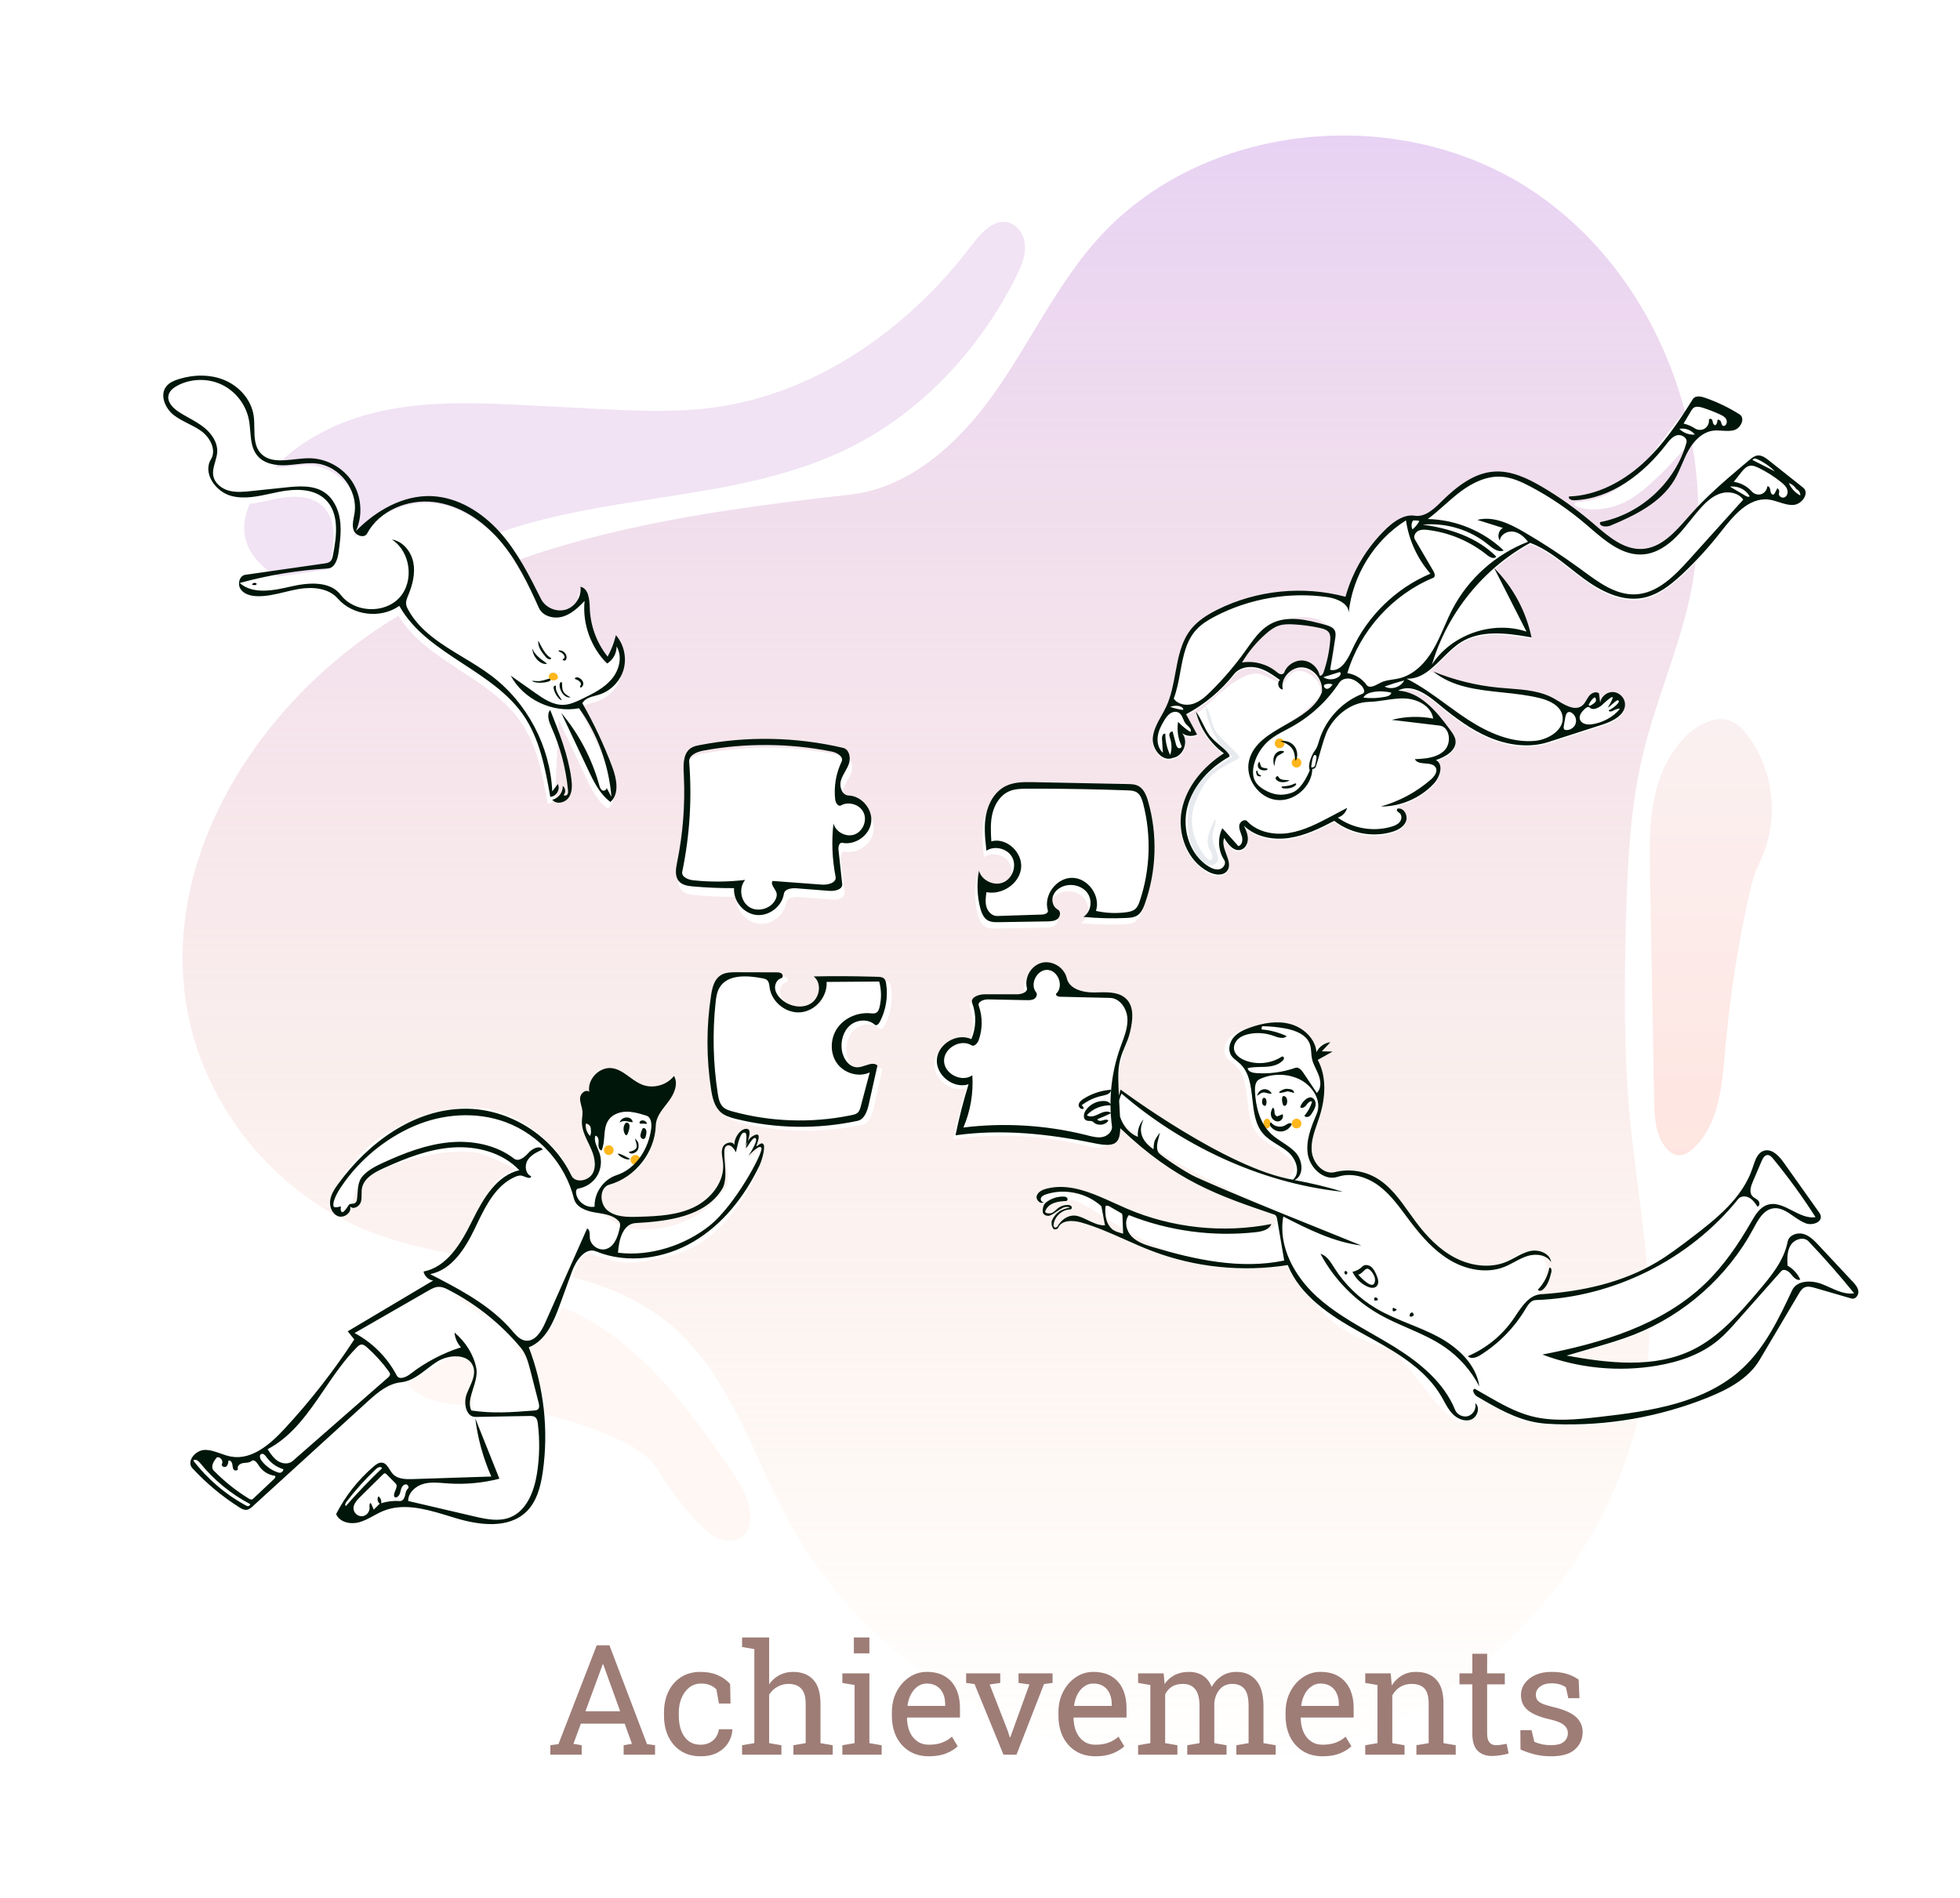 <svg width="191" height="185" viewBox="0 0 191 185" fill="none" xmlns="http://www.w3.org/2000/svg">
<g filter="url(#filter0_d_325_241)">
<path d="M147 0H30C13.431 0 0 13.431 0 30V147C0 163.569 13.431 177 30 177H147C163.569 177 177 163.569 177 147V30C177 13.431 163.569 0 147 0Z" fill="white"/>
<path d="M150.683 127.039C149.699 146.217 134.333 163.596 115.497 167.335C96.661 171.073 76.046 161.13 66.868 144.262C65.855 142.4 64.953 140.448 64.051 138.495C61.723 133.455 59.395 128.417 55.163 124.95C50.33 120.992 44.115 119.933 37.837 118.864C33.85 118.185 29.839 117.502 26.14 116.069C17.223 112.615 10.299 104.432 8.369 95.066C5.241 79.889 15.148 64.393 28.359 56.293C41.57 48.194 57.445 45.938 72.844 44.2C78.734 43.535 83.519 39.096 86.937 34.252C88.26 32.377 89.45 30.407 90.64 28.438C92.523 25.321 94.403 22.207 96.805 19.481C106.974 7.938 125.91 5.99 138.863 14.29C151.815 22.591 158.014 39.659 154.57 54.652C153.976 57.234 153.134 59.749 152.292 62.263L152.292 62.264C151.486 64.671 150.68 67.078 150.092 69.545C148.835 74.819 148.595 80.276 148.452 85.695C148.281 92.156 148.241 98.635 148.846 105.07C149.057 107.308 149.345 109.544 149.634 111.779C150.289 116.859 150.945 121.936 150.683 127.039Z" fill="url(#paint0_linear_325_241)" fill-opacity="0.8"/>
<path d="M72.823 39.619C79.866 36.116 85.471 30.03 89.001 23.001C89.464 22.079 89.903 21.1 89.886 20.068C89.87 19.037 89.27 17.945 88.272 17.683C86.843 17.308 85.614 18.678 84.722 19.857C78.598 27.956 69.684 34.314 59.625 35.701C55.762 36.233 51.84 36.033 47.945 35.832L41.862 35.518C36.962 35.265 31.995 35.017 27.199 36.051C22.403 37.085 17.717 39.571 15.083 43.71C14.245 45.028 13.617 46.58 13.849 48.124C14.087 49.707 15.211 51.05 16.567 51.901C17.921 52.753 19.496 53.179 21.056 53.535C22.198 53.796 23.364 54.027 24.533 53.945C26.444 53.81 28.178 52.86 29.865 51.936C29.978 51.874 30.09 51.813 30.202 51.752C33.151 50.143 36.206 48.714 39.393 47.652C44.041 46.105 48.927 45.347 53.802 44.591C60.369 43.573 66.914 42.559 72.823 39.619Z" fill="#E5C7EB" fill-opacity="0.5"/>
<path d="M36.197 132.961L36.201 132.961C36.488 132.973 36.775 132.984 37.061 132.999C41.587 133.234 46.066 134.344 50.178 136.249C51.746 136.975 53.333 137.884 54.214 139.37C55.304 141.21 56.612 142.92 58.102 144.453C58.68 145.048 59.306 145.629 60.077 145.933C60.849 146.237 61.802 146.209 62.428 145.666C63.189 145.005 63.238 143.831 63.004 142.851C62.62 141.246 61.662 139.846 60.713 138.494C57.602 134.058 54.326 129.623 49.995 126.366C45.665 123.109 40.077 121.137 34.776 122.262C32.946 122.65 31.132 123.442 29.919 124.866C28.705 126.29 28.226 128.434 29.1 130.088C29.793 131.4 31.198 132.208 32.638 132.572C33.797 132.865 34.998 132.913 36.197 132.961H36.197Z" fill="#FEF7F4"/>
<path d="M158.612 66.242C157.402 65.786 156.032 66.337 155.008 67.126C152.986 68.685 151.789 71.124 151.245 73.619C150.7 76.114 150.744 78.695 150.791 81.249L151.191 103.187C151.22 104.79 151.291 106.518 152.277 107.782C152.585 108.177 153.007 108.525 153.506 108.576C154.111 108.637 154.671 108.256 155.108 107.833C157.496 105.52 157.81 101.876 158.096 98.555L158.107 98.435C158.527 93.56 159.254 88.712 160.283 83.929C160.573 82.583 160.891 81.23 161.496 79.994C163.394 76.121 162.94 71.204 160.365 67.743C159.899 67.117 159.342 66.517 158.612 66.242Z" fill="url(#paint1_linear_325_241)" fill-opacity="0.7"/>
<path d="M115.276 95.938C116.553 96.289 117.696 97.352 117.822 98.67C118.064 98.146 118.595 97.767 119.17 97.709L118.336 98.596L119.391 98.617L117.939 99.428C118.839 101.094 118.694 103.148 118.116 104.951C117.763 106.055 117.252 107.16 117.352 108.315C117.45 109.451 118.458 110.611 119.56 110.378L119.616 110.365C120.94 110.031 122.391 110.224 123.582 110.895C125.293 111.859 126.33 113.649 127.506 115.221C128.544 116.609 129.772 117.9 131.307 118.704C132.843 119.508 134.726 119.774 136.325 119.106C137.119 118.775 137.829 118.227 138.671 118.052C139.514 117.877 140.377 118.346 140.686 119.144C140.823 119.497 140.528 120.805 139.779 122.333C139.901 122.298 140.028 122.275 140.162 122.266C144.101 122.011 148.077 121.154 151.467 119.132C152.544 118.489 153.551 117.735 154.55 116.976L155.133 116.532L155.485 116.261C157.678 114.562 159.843 112.668 160.745 110.084L160.792 109.945L160.892 109.64C161.085 109.062 161.329 108.464 161.887 108.285C162.66 108.036 163.363 108.784 163.833 109.446L167.216 114.216C167.303 114.338 167.392 114.465 167.425 114.611C167.572 115.26 166.604 115.587 165.981 115.357C164.847 114.939 163.937 113.692 162.747 113.905C161.911 114.056 161.411 114.865 160.998 115.628L160.894 115.823C158.39 120.511 154.176 124.261 149.23 126.205C147.955 126.706 146.638 127.089 145.322 127.473L142.665 128.247L143.133 128.33C147.098 129.026 151.328 129.45 154.929 127.693C157.326 126.523 159.173 124.509 160.915 122.474L161.547 121.731L161.808 121.421C162.877 120.138 163.893 118.765 164.205 117.14C164.325 116.516 165.112 116.218 165.725 116.387C166.338 116.556 166.804 117.041 167.238 117.505L170.528 121.026C170.787 121.303 171.06 121.609 171.098 121.987C171.136 122.365 170.797 122.792 170.432 122.686L166.866 121.65C166.531 121.553 166.16 121.458 165.845 121.607C165.604 121.721 165.448 121.955 165.31 122.186L161.476 128.661C160.396 130.485 158.395 131.542 156.429 132.332C151.713 134.229 146.597 135.12 141.519 134.929C140.967 134.908 140.415 134.875 139.87 134.789C137.821 134.466 135.971 133.424 134.18 132.37C134.494 133.519 134.214 134.488 132.348 134.562C130.696 134.627 126.649 127.824 125.39 127.471C118.52 125.544 117.392 121.741 115.184 119.144C115.184 119.144 110.724 119.72 107.779 119.106C100.876 117.667 96.237 113.24 94.565 112.958C92.892 112.676 91.789 113.748 91.273 113.098V112.627C91.353 112.497 92.152 111.75 94.432 112.236C97.615 112.913 102.705 115.47 106.591 115.947C110.671 116.449 114.127 115.785 114.108 115.674C114.069 115.446 115.095 114.481 114.275 113.994C113.456 113.506 101.561 108.732 98.975 104.754L98.944 104.704C98.5 103.966 98.162 102.132 99.057 102.972L99.307 102.528C100.27 103.436 103.433 105.512 106.717 107.559C110.19 109.723 115.095 111.109 115.184 111.048C117.183 109.696 115.411 108.718 115.08 108.43C114.305 107.758 113.277 107.391 112.61 106.612C111.01 104.744 112.153 101.401 110.323 99.756C110.047 99.507 109.711 99.312 109.51 98.998C109.166 98.461 109.335 97.713 109.752 97.23C110.168 96.746 110.776 96.476 111.379 96.266C112.629 95.83 114 95.586 115.276 95.938Z" fill="white"/>
<path d="M116.348 105.964C116.609 105.964 116.82 105.753 116.82 105.492C116.82 105.231 116.609 105.02 116.348 105.02C116.087 105.02 115.876 105.231 115.876 105.492C115.876 105.753 116.087 105.964 116.348 105.964Z" fill="#FFB61D"/>
<path d="M113.47 105.964C113.663 105.964 113.82 105.753 113.82 105.492C113.82 105.231 113.663 105.02 113.47 105.02C113.276 105.02 113.12 105.231 113.12 105.492C113.12 105.753 113.276 105.964 113.47 105.964Z" fill="#FFB61D"/>
<path d="M96.365 107.779C91.977 106.645 87.364 106.383 82.876 107.013C83.215 105.336 83.64 103.676 84.149 102.041C82.689 102.513 80.964 101.174 81.059 99.642C81.153 98.111 83.029 96.994 84.42 97.641C84.898 96.538 84.929 95.249 84.503 94.125C84.299 93.585 85.113 93.274 85.689 93.274L88.876 93.273C89.321 93.273 89.942 93.066 89.832 92.635C89.569 91.612 90.273 90.443 91.3 90.195C92.308 89.953 93.443 90.643 93.704 91.644L93.717 91.699C93.959 92.774 95.32 93.115 96.421 93.094L96.969 93.081C97.922 93.061 98.914 93.092 99.552 93.758C100.314 94.555 100.144 95.824 99.893 96.906L99.876 96.977C99.52 98.479 99.14 99.975 98.737 101.464C99.52 107.764 97.582 108.094 96.365 107.779Z" fill="white"/>
<path d="M59.763 102.52C59.298 99.492 59.299 96.393 59.765 93.366L59.789 93.219C59.904 92.532 60.108 91.807 60.682 91.428C61.112 91.145 61.654 91.124 62.172 91.123L66.136 91.135C66.316 91.135 66.514 91.142 66.65 91.26C66.785 91.379 66.782 91.653 66.608 91.701C66.192 91.816 65.954 92.295 66.004 92.723C66.055 93.15 66.333 93.521 66.66 93.802C67.439 94.471 68.65 94.709 69.512 94.151C70.374 93.592 70.577 92.154 69.76 91.531C71.612 91.493 73.464 91.499 75.315 91.549L76.009 91.569C76.234 91.576 76.482 91.594 76.638 91.755C76.756 91.876 76.795 92.051 76.821 92.217C77.026 93.499 76.802 94.845 76.193 95.991C76.096 96.174 75.871 96.375 75.718 96.236C75.068 95.646 73.974 95.726 73.308 96.299C72.643 96.873 72.385 97.825 72.503 98.696C72.616 99.534 73.227 100.428 74.072 100.386C74.737 100.353 75.476 99.771 75.979 100.208L75.132 103.992C74.982 104.664 74.712 105.461 74.038 105.605C70.15 106.437 66.074 106.374 62.213 105.423L62.026 105.375C61.557 105.253 61.091 105.094 60.725 104.781C60.089 104.236 59.89 103.348 59.763 102.52Z" fill="white"/>
<path d="M90.266 72.832L99.662 73.02L99.815 73.024C100.097 73.033 100.382 73.058 100.636 73.176C101.21 73.444 101.473 74.105 101.648 74.714C102.58 77.967 102.465 81.51 101.324 84.695L101.276 84.826C101.127 85.217 100.933 85.608 100.582 85.829C100.294 86.01 99.942 86.048 99.599 86.066L99.526 86.07C98.129 86.136 96.727 86.1 95.335 85.963C96.06 85.517 96.243 84.43 95.783 83.714C95.323 82.998 94.35 82.699 93.531 82.932C93.032 83.073 92.567 83.415 92.387 83.901C92.206 84.388 92.38 85.012 92.842 85.25C93.161 85.414 93.106 85.931 92.826 86.156C92.547 86.382 92.159 86.398 91.8 86.404L87.086 86.48C86.732 86.486 86.359 86.487 86.048 86.317C85.607 86.077 85.404 85.558 85.28 85.071C84.98 83.897 84.94 82.656 85.162 81.464C85.43 82.406 86.59 82.977 87.5 82.617C88.41 82.255 88.862 81.044 88.412 80.175C87.962 79.306 86.711 78.977 85.891 79.512L85.858 79.209C85.74 78.144 85.648 77.066 85.853 76.017C86.077 74.869 86.716 73.741 87.763 73.219C88.526 72.839 89.408 72.818 90.266 72.832Z" fill="white"/>
<path d="M61.77 83.4C60.447 83.405 59.124 83.351 57.806 83.237L57.678 83.225C57.206 83.178 56.711 83.084 56.402 82.733C55.984 82.259 56.086 81.544 56.211 80.919L56.224 80.857C56.784 78.115 57.004 75.303 56.878 72.507L56.855 72.025C56.819 71.159 56.875 70.176 57.595 69.73C57.814 69.594 58.068 69.531 58.322 69.48L58.406 69.463C63.017 68.565 67.817 68.656 72.391 69.728C72.993 69.87 73.16 70.685 72.96 71.271C72.761 71.856 72.332 72.348 72.172 72.945C72.011 73.543 72.305 74.352 72.924 74.371C74.21 74.411 75.3 75.718 75.128 76.994C74.955 78.269 73.576 79.237 72.314 78.984C72.018 78.924 71.913 79.362 71.945 79.662L72.306 82.992C72.365 83.536 71.593 83.707 71.048 83.665L67.869 83.417C67.369 83.378 66.699 83.465 66.622 83.96C66.431 85.192 65.167 86.155 63.927 86.012C62.688 85.869 61.676 84.644 61.77 83.4Z" fill="white"/>
<path fill-rule="evenodd" clip-rule="evenodd" d="M53.212 103.892C53.565 103.978 54.07 104.13 54.042 104.464C53.477 111.188 51.047 109.951 48.88 111.879C48.307 112.388 47.965 113.593 47.719 113.621C48.631 114.042 49.955 115.732 52.233 115.809C58.579 116.024 60.889 111.393 60.889 111.393C61.039 109.908 60.285 107.234 61.225 107.983C61.874 108.5 61.746 105.982 62.632 106.232C62.899 106.308 62.434 107.982 62.632 108.082C62.742 108.138 62.905 107.681 63.188 107.318C63.425 107.015 63.789 106.791 63.865 106.857C63.916 106.902 63.867 107.335 63.654 107.701C63.355 108.215 62.854 108.711 62.925 108.793C63.001 108.884 64.321 107.656 64.401 107.763C64.935 108.476 61.554 116.672 55.849 118.219L55.397 118.341C52.071 119.224 50.674 119.345 47.593 118.219C46.132 117.685 45.223 122.67 44.411 124.329C43.898 125.377 41.407 127.944 40.27 127.168C38.769 126.143 37.545 124.237 36.269 123.272L36.186 123.212C35.316 122.588 33.348 121.641 30.281 120.371L30.419 120.307C31.059 120.017 32.707 119.306 33.972 118.219C35.77 116.676 36.744 113.36 37.998 111.572C39.235 109.806 40.896 110.066 39.894 109.754C39.894 109.754 37.354 108.408 36.186 108.285C32.288 107.874 27.205 109.716 25.579 110.904C23.348 112.533 25.564 114.931 22.482 113.755C21.454 113.364 24.208 108.29 28.007 106.232C33.286 103.373 38.278 102.586 43.283 107.138C45.32 108.991 45.522 110.64 46.068 111.897L45.956 111.589C51.994 111.191 42.947 105.146 50.5 103.634C51.293 103.475 52.126 103.64 52.921 103.824L53.212 103.892Z" fill="white"/>
<path d="M49.324 108.56C49.585 108.56 49.796 108.349 49.796 108.088C49.796 107.827 49.585 107.616 49.324 107.616C49.063 107.616 48.852 107.827 48.852 108.088C48.852 108.349 49.063 108.56 49.324 108.56Z" fill="#FFB61D"/>
<path d="M51.92 109.504C52.181 109.504 52.392 109.293 52.392 109.032C52.392 108.771 52.181 108.56 51.92 108.56C51.659 108.56 51.448 108.771 51.448 109.032C51.448 109.293 51.659 109.504 51.92 109.504Z" fill="#FFB61D"/>
<path fill-rule="evenodd" clip-rule="evenodd" d="M24.519 126.393C29.635 129.935 23.089 125.042 28.679 130.874C29.808 132.051 35.524 125.326 36.113 129.311C36.328 130.765 35.859 132.279 36.145 133.72C36.412 135.065 42.263 134.258 42.714 133.67C44.353 131.537 39.254 126.058 38.185 125.183C32.22 120.296 30.252 120.635 24.678 125.691L24.519 126.393Z" fill="white"/>
<path fill-rule="evenodd" clip-rule="evenodd" d="M157.609 37.844C158.612 37.964 159.545 38.075 159.545 36.906C159.545 36.627 156.168 34.183 155.167 35.124C153.88 36.335 152.858 37.723 151.868 39.068C149.79 41.891 147.853 44.521 143.904 44.913L143.856 44.919C142.325 45.103 145.178 46.462 148.381 44.913C150.583 43.848 153.513 40.479 154.904 38.879C155.269 38.46 155.527 38.163 155.64 38.059L155.669 38.034C156.144 37.668 156.894 37.758 157.609 37.844ZM162.373 41.009L165.715 43.661C166.366 44.178 165.603 45.292 164.774 45.345C164.293 45.376 163.831 45.228 163.367 45.079C163.031 44.971 162.694 44.863 162.348 44.822C160.386 44.59 158.89 46.438 157.672 47.995C156.56 49.417 155.342 50.757 154.031 52L153.854 52.166L153.669 52.336C152.615 53.294 151.433 54.163 150.042 54.413C147.995 54.781 145.961 53.733 144.289 52.495C143.88 52.193 143.48 51.877 143.079 51.56C141.836 50.578 140.592 49.595 139.119 49.044C137.842 49.74 136.648 50.582 135.557 51.542L135.605 51.504C137.437 53.34 138.718 55.718 139.242 58.258L138.892 58.196L138.661 58.157C136.496 57.794 134.179 57.579 132.349 58.737C131.705 59.146 131.13 59.716 130.561 60.279C130.166 60.672 129.773 61.061 129.362 61.39C129.467 61.452 129.573 61.517 129.683 61.584C131.707 62.412 133.852 62.942 136.029 63.152C136.361 63.184 136.698 63.21 137.035 63.235C138.596 63.354 140.177 63.474 141.512 64.258L141.98 64.537C142.73 64.982 143.567 65.405 144.196 64.891C144.377 64.742 144.495 64.54 144.614 64.336H144.614C144.686 64.212 144.759 64.087 144.846 63.975C145.076 63.677 145.532 63.468 145.817 63.712L145.933 64.621C146.017 64.037 146.582 63.561 147.173 63.577C147.764 63.594 148.301 64.1 148.352 64.689C148.446 65.757 147.234 66.397 146.205 66.737L140.874 68.455C138.97 69.069 136.858 68.751 135.022 67.956C133.312 67.215 131.804 66.087 130.362 64.902L130.043 64.638C128.954 63.732 127.483 62.748 126.248 63.441C128.394 63.571 129.959 65.421 131.239 67.17L131.362 67.339C131.569 67.624 131.782 67.925 131.834 68.274C131.977 69.251 130.867 69.9 129.929 70.211C130.719 70.634 130.327 71.863 129.715 72.518C128.824 73.47 127.658 74.156 126.399 74.495L126.285 74.893C126.277 74.92 126.274 74.934 126.275 74.934C126.868 74.893 127.234 75.69 126.993 76.234C126.751 76.777 126.154 77.067 125.581 77.229C123.695 77.762 121.564 77.341 120.022 76.131L119.722 76.287C118.419 76.961 117.071 77.588 115.623 77.801C114.064 78.03 112.347 77.709 111.219 76.607L111.294 76.769C111.453 77.123 111.596 77.489 111.602 77.874C111.607 78.318 111.378 78.798 110.957 78.941C110.262 79.176 109.655 78.434 109.294 77.795C109.096 78.287 109.3 78.84 109.498 79.378C109.724 79.992 109.943 80.586 109.55 81.046C109.141 81.525 108.365 81.402 107.802 81.12C105.694 80.062 104.703 77.4 105.16 75.085C105.617 72.771 107.281 70.833 109.262 69.553C107.917 68.567 106.933 67.099 106.532 65.48C106.638 65.618 107.116 65.175 107.793 64.545C109.032 63.393 110.943 61.617 112.487 61.634C112.783 61.637 113.26 61.865 113.728 62.09C114.067 62.252 114.4 62.412 114.656 62.482C114.677 62.455 114.703 62.43 114.733 62.408L114.44 62.198C113.853 61.781 113.239 61.389 112.544 61.216C111.732 61.014 110.771 61.18 110.254 61.837C108.99 63.444 107.388 64.785 105.583 65.746L106.653 67.722C106.21 67.933 105.659 67.894 105.249 67.628L105.198 67.593L105.23 67.633C105.846 68.437 105.305 69.838 104.296 69.997C103.272 70.427 102.24 69.144 102.34 68.038C102.411 67.263 102.795 66.576 103.18 65.888C103.344 65.594 103.508 65.3 103.648 64.999C104.122 63.982 104.33 62.852 104.537 61.729C104.82 60.19 105.101 58.665 106.059 57.462C106.73 56.62 107.67 56.034 108.634 55.553C112.46 53.647 116.987 53.191 121.116 54.296C121.819 51.777 123.213 49.454 125.106 47.648L125.219 47.542C125.943 46.875 126.844 46.279 127.804 46.388L127.88 46.399C128.834 46.544 129.663 45.808 130.356 45.127L130.569 44.917L130.737 44.756C132.112 43.442 133.709 42.23 135.588 42.099C137.26 41.983 138.861 42.75 140.304 43.602C141.936 44.566 143.489 45.665 144.942 46.884L145.197 47.101L145.271 47.165L145.355 47.236L145.402 47.277C146.772 48.453 148.271 49.741 150.054 49.634C151.882 49.525 153.217 48.007 154.447 46.609L154.448 46.609L154.448 46.608C154.547 46.495 154.646 46.383 154.744 46.273C156.262 44.564 157.991 43.06 159.74 41.586L160.491 40.956C160.718 40.766 160.962 40.568 161.256 40.529C161.669 40.476 162.046 40.75 162.373 41.009ZM129.334 69.974C128.963 69.9 128.456 69.932 127.814 70.07C128.237 70.072 128.593 70.065 128.882 70.048C129.022 70.031 129.161 70.009 129.298 69.981L129.334 69.974ZM115.575 61.792C115.71 61.653 115.853 61.506 116.012 61.381C116.307 61.225 116.639 61.146 116.974 61.178C118.105 61.286 118.963 62.489 118.815 63.617C118.217 65.098 116.738 65.943 115.276 66.778V66.779C114.375 67.293 113.48 67.805 112.801 68.459C112.972 68.178 113.158 67.954 113.347 67.816C113.937 67.386 114.554 67.014 115.136 66.663H115.136C115.625 66.368 116.089 66.088 116.491 65.802C117.123 65.352 117.548 64.924 117.877 64.592C118.129 64.339 118.324 64.141 118.514 64.034C118.53 64.025 119.243 62.579 117.519 61.634C116.217 60.92 115.636 61.823 115.324 62.308C115.223 62.465 115.15 62.579 115.09 62.579C115.075 62.579 115.053 62.576 115.026 62.572C115.069 62.418 115.134 62.269 115.218 62.13C115.335 62.038 115.452 61.918 115.575 61.792ZM115.943 61.419C115.647 61.591 115.392 61.84 115.218 62.13L115.175 62.162C115.089 62.225 115.003 62.271 114.914 62.292C114.735 62.334 114.308 62.007 113.947 61.729C113.731 61.563 113.538 61.416 113.435 61.375C112.759 61.11 112.68 61.106 112.211 61.084C112.132 61.08 112.042 61.076 111.936 61.07L111.741 61.058C111.699 61.055 111.652 61.053 111.602 61.051C111.213 61.035 110.654 61.011 110.765 60.709C112.762 55.304 121.295 54.128 119.884 60.238C119.768 60.743 119.461 61.185 119.155 61.628C119.002 61.849 118.849 62.07 118.719 62.299C118.168 61.515 117.567 61.102 116.917 61.06C116.554 61.036 116.264 61.182 116.012 61.381L115.943 61.419ZM131.42 56.57L131.422 56.567C130.952 57.46 130.448 58.534 129.909 59.79C130.314 58.674 130.822 57.596 131.42 56.57ZM135.224 57.393L135.159 57.396C134.638 57.418 134.171 57.495 133.758 57.63C133.299 57.778 132.811 58.027 132.294 58.375C133.199 57.874 134.2 57.538 135.224 57.393Z" fill="white"/>
<path fill-rule="evenodd" clip-rule="evenodd" d="M108.601 80.03C108.192 80.509 107.599 80.355 107.056 79.825C105.919 78.717 105.463 76.579 105.919 74.264C106.376 71.95 108.156 70.997 110.138 69.717C109.249 69.351 107.638 67.029 107.476 64.772C108.024 65.479 108.053 66.749 108.601 67.456C109.121 68.127 110.161 68.944 110.681 69.615C110.747 69.701 110.804 69.845 110.71 69.898C108.81 70.977 107.579 71.334 106.459 74.264C105.339 77.195 107.613 79.905 107.916 79.825C108.288 79.727 108.156 79.233 107.942 78.913C107.339 78.009 107.913 76.805 108.405 75.836C108.667 76.13 108.035 76.976 108.169 77.855C108.299 78.714 108.965 79.604 108.601 80.03Z" fill="#E7EAEE"/>
<path d="M116.348 70.8C116.609 70.8 116.82 70.589 116.82 70.328C116.82 70.067 116.609 69.856 116.348 69.856C116.087 69.856 115.876 70.067 115.876 70.328C115.876 70.589 116.087 70.8 116.348 70.8Z" fill="#FFB61D"/>
<path d="M114.696 68.912C114.957 68.912 115.168 68.701 115.168 68.44C115.168 68.179 114.957 67.968 114.696 67.968C114.435 67.968 114.224 68.179 114.224 68.44C114.224 68.701 114.435 68.912 114.696 68.912Z" fill="#FFB61D"/>
<path d="M44.111 73.076C44.384 73.585 43.955 74.313 43.377 74.321C42.882 71.54 42.349 68.662 40.739 66.341C37.656 61.896 31.304 60.436 28.664 55.714C26.867 56.993 24.119 56.667 22.672 55.003C21.771 53.968 20.201 53.841 18.849 54.072C17.497 54.303 16.176 54.814 14.805 54.77C14.21 54.751 13.562 54.591 13.215 54.107C12.869 53.623 13.069 52.771 13.658 52.687C16.226 52.319 18.793 51.952 21.36 51.584C21.561 51.555 21.775 51.521 21.928 51.387C22.101 51.235 22.156 50.992 22.201 50.766C22.572 48.895 22.84 46.666 21.463 45.347C20.321 44.254 18.52 44.291 16.969 44.596C15.418 44.901 13.82 45.403 12.292 45C10.764 44.598 9.486 42.782 10.31 41.434C10.861 40.53 10.239 39.326 9.388 38.696C8.537 38.067 7.478 37.757 6.653 37.094C5.828 36.431 5.304 35.151 5.961 34.321C6.25 33.956 6.703 33.764 7.147 33.624C8.616 33.16 10.255 33.125 11.671 33.731C13.087 34.338 14.237 35.638 14.468 37.161C14.656 38.402 14.299 39.846 15.119 40.796C16.192 42.038 18.175 41.342 19.816 41.327C21.494 41.311 23.154 42.201 24.07 43.608C24.986 45.014 25.129 46.892 24.437 48.421C26.386 46.437 29.012 44.916 31.792 45.019C34.359 45.115 36.717 46.592 38.434 48.502C40.151 50.413 41.323 52.74 42.471 55.038C42.899 55.895 43.984 56.359 44.899 56.076C45.813 55.794 46.449 54.799 46.319 53.851C47.117 54.025 47.2 55.102 47.224 55.917C47.276 57.63 47.896 59.322 48.964 60.662C49.322 60.002 49.594 59.298 49.774 58.569C50.554 59.466 50.844 60.763 50.522 61.907C50.2 63.051 49.274 64.005 48.141 64.363C47.538 64.553 46.8 64.644 46.501 65.201C47.632 67.181 48.605 69.252 49.407 71.386C49.837 72.531 50.147 74.003 49.242 74.825C48.195 74.052 47.6 72.827 47.045 71.65C46.179 69.815 45.312 67.979 44.446 66.144" fill="white"/>
<path fill-rule="evenodd" clip-rule="evenodd" d="M46.968 54.563C46.741 56.786 47.573 59.093 49.166 60.66C49.734 60.317 50.097 59.659 50.085 58.995C50.682 59.977 50.347 61.308 49.605 62.185C48.863 63.062 47.798 63.588 46.764 64.09C46.172 64.377 45.557 64.671 44.899 64.69C43.895 64.72 42.995 64.117 42.175 63.538L39.766 61.84C41.01 64.162 43.843 65.514 46.43 65.021C48.23 67.546 49.332 70.562 49.583 73.652L49.1 72.758C49.095 72.748 49.089 72.737 49.082 72.726L49.1 72.758C49.169 72.93 48.897 73.12 48.714 73.031C48.52 72.937 48.446 72.702 48.389 72.494C47.68 69.925 46.41 67.512 44.694 65.473L47.293 70.979C47.848 72.156 48.443 73.382 49.49 74.154C50.395 73.333 50.085 71.86 49.655 70.716C48.852 68.581 47.88 66.511 46.749 64.53C46.992 64.078 47.524 63.933 48.038 63.792H48.038C48.157 63.76 48.276 63.728 48.389 63.692C49.522 63.335 50.448 62.38 50.77 61.236C51.092 60.093 50.801 58.795 50.021 57.899C49.842 58.627 49.57 59.332 49.212 59.991C48.144 58.651 47.524 56.96 47.472 55.247C47.447 54.431 47.364 53.354 46.568 53.18C46.696 54.129 46.061 55.123 45.147 55.406C44.232 55.688 43.147 55.224 42.719 54.368C41.571 52.07 40.399 49.742 38.682 47.831C36.965 45.921 34.607 44.444 32.039 44.348C29.26 44.245 26.634 45.767 24.685 47.75C25.377 46.221 25.234 44.343 24.318 42.937C23.402 41.531 21.742 40.641 20.064 40.656C19.638 40.66 19.189 40.709 18.739 40.759C17.455 40.902 16.162 41.045 15.367 40.125C14.806 39.476 14.796 38.595 14.785 37.706C14.78 37.295 14.775 36.883 14.716 36.49C14.485 34.967 13.335 33.667 11.919 33.061C10.502 32.454 8.864 32.49 7.394 32.953C6.951 33.093 6.498 33.285 6.209 33.651C5.552 34.48 6.075 35.76 6.9 36.423C7.335 36.772 7.834 37.023 8.333 37.275C8.783 37.501 9.233 37.727 9.636 38.026C10.487 38.655 11.109 39.859 10.557 40.763C9.734 42.112 11.012 43.927 12.54 44.33C13.803 44.663 15.114 44.377 16.407 44.096C16.678 44.037 16.948 43.978 17.217 43.925C18.768 43.621 20.569 43.583 21.711 44.676C23.088 45.995 22.82 48.224 22.448 50.095C22.404 50.321 22.349 50.564 22.176 50.716C22.023 50.85 21.809 50.885 21.608 50.913L13.906 52.016C13.317 52.1 13.117 52.952 13.463 53.437C13.809 53.921 14.458 54.081 15.053 54.099C15.962 54.128 16.85 53.913 17.739 53.698C18.191 53.589 18.642 53.479 19.097 53.402C20.449 53.17 22.019 53.297 22.919 54.333C24.367 55.997 27.115 56.323 28.912 55.044C30.301 57.528 32.718 59.109 35.146 60.698C37.332 62.128 39.526 63.564 40.987 65.67C42.597 67.991 43.13 70.869 43.625 73.65C44.203 73.642 44.632 72.914 44.359 72.405L43.816 73.121C43.616 68.737 41.377 64.489 37.874 61.845C37.007 61.191 36.055 60.617 35.106 60.044C33.02 58.786 30.945 57.534 29.79 55.444C29.686 55.256 29.589 55.056 29.572 54.842C29.551 54.571 29.659 54.309 29.763 54.057L29.778 54.021C30.194 53.011 30.485 51.903 30.281 50.83C30.076 49.757 29.268 48.742 28.188 48.58C30.017 49.75 30.392 52.653 28.92 54.249C27.448 55.845 24.525 55.706 23.211 53.978C22.158 52.593 20.052 52.763 18.358 53.155C16.663 53.548 14.667 53.959 13.358 52.814C16.159 52.043 19.041 51.569 21.941 51.401C22.632 51.361 22.903 50.5 22.996 49.814C23.139 48.76 23.282 47.688 23.125 46.636C22.969 45.584 22.469 44.535 21.576 43.956C20.504 43.262 19.119 43.369 17.849 43.502L14.472 43.856C13.745 43.932 12.997 44.006 12.292 43.813C11.586 43.619 10.923 43.093 10.787 42.374C10.702 41.92 10.832 41.473 10.963 41.022C11.057 40.698 11.152 40.371 11.168 40.039C11.212 39.093 10.601 38.226 9.858 37.638C9.403 37.278 8.896 36.995 8.389 36.711C8.068 36.532 7.747 36.353 7.439 36.154C6.859 35.779 6.263 35.174 6.425 34.503C6.528 34.073 6.916 33.776 7.307 33.57C8.626 32.875 10.274 32.844 11.618 33.488C12.962 34.133 13.97 35.438 14.253 36.901C14.323 37.263 14.355 37.64 14.387 38.016C14.46 38.886 14.533 39.753 15.077 40.407C15.727 41.188 16.849 41.385 17.864 41.337C18.212 41.32 18.56 41.281 18.908 41.242C19.574 41.167 20.24 41.093 20.902 41.176C23.13 41.457 24.885 43.775 24.551 45.995C24.532 46.118 24.509 46.242 24.485 46.366C24.4 46.809 24.314 47.256 24.465 47.672C24.659 48.205 25.506 48.489 25.775 47.989C26.978 45.752 29.737 44.625 32.26 44.921C34.782 45.216 37.04 46.735 38.696 48.661C40.352 50.586 41.479 52.904 42.506 55.226C42.868 56.045 43.946 56.341 44.807 56.097C45.668 55.854 46.351 55.211 46.968 54.563ZM42.448 58.462C42.472 58.459 42.529 58.569 42.614 58.737C42.825 59.149 43.21 59.903 43.718 60.132C43.695 60.346 43.36 60.231 43.22 60.068C42.823 59.604 42.402 59.071 42.448 58.462ZM43.646 62.123C43.908 62.507 42.339 62.699 41.817 62.364C41.909 62.346 42.03 62.355 42.164 62.366C42.323 62.378 42.501 62.392 42.669 62.364C42.916 62.322 43.154 62.246 43.334 62.189C43.508 62.134 43.627 62.096 43.646 62.123ZM43.27 60.696C42.645 60.803 41.877 59.971 41.877 59.188C42.057 59.767 42.697 60.226 43.051 60.48C43.23 60.609 43.336 60.685 43.27 60.696ZM45.508 63.969C44.676 63.969 44.299 62.566 44.676 62.475C44.766 62.434 44.77 62.56 44.777 62.746C44.783 62.941 44.792 63.202 44.905 63.406C45.031 63.632 45.298 63.783 45.454 63.871C45.572 63.938 45.626 63.969 45.508 63.969ZM46.435 62.058C46.618 62.159 46.784 62.315 46.832 62.518C46.879 62.721 46.765 62.967 46.561 63.01C46.497 62.916 46.532 62.856 46.569 62.793C46.622 62.7 46.68 62.601 46.435 62.375C46.332 62.28 46.212 62.239 46.128 62.21C46.063 62.187 46.019 62.172 46.021 62.146C46.031 61.977 46.287 61.976 46.435 62.058ZM44.877 60.23C44.836 60.258 44.808 60.278 44.832 60.301C44.907 60.37 44.996 60.404 45.084 60.353C45.152 60.314 45.186 60.236 45.202 60.16C45.291 59.735 44.842 59.295 44.419 59.394C44.456 59.493 44.528 59.524 44.615 59.563C44.716 59.607 44.837 59.66 44.95 59.837C45.101 60.074 44.962 60.171 44.877 60.23ZM44.735 64.237C44.245 64.094 43.761 62.937 44.022 62.85C44.184 62.795 44.184 62.804 44.174 62.895C44.165 62.979 44.15 63.132 44.245 63.37C44.364 63.665 44.531 63.904 44.637 64.056C44.71 64.161 44.754 64.225 44.735 64.237ZM156.958 37.967C155.906 38.096 155.078 38.944 154.555 39.866C154.302 40.312 154.1 40.784 153.897 41.255C153.681 41.759 153.465 42.263 153.188 42.734C151.864 44.986 149.349 46.216 146.939 47.221C146.524 47.395 145.796 47.313 145.925 46.882C149.871 46.133 153.268 43.009 154.344 39.14C154.47 38.684 153.877 38.299 153.42 38.42C153.006 38.529 152.711 38.874 152.445 39.217L152.362 39.325C150.164 42.183 147.009 44.6 143.407 44.756C143.152 44.767 142.787 44.611 142.899 44.382C145.567 44.293 148.082 42.976 150.064 41.187C152.045 39.397 153.556 37.154 154.969 34.889C155.188 34.539 155.713 34.614 156.104 34.747C157.303 35.156 158.454 35.708 159.523 36.387C160.098 36.751 159.643 37.724 158.99 37.915C158.614 38.024 158.223 37.998 157.829 37.971C157.538 37.951 157.245 37.931 156.958 37.967ZM155.934 35.736L155.841 35.708C155.561 35.627 155.247 35.583 155.021 35.757C154.934 35.825 154.871 35.918 154.814 36.013L154.063 37.279C154.457 37.37 154.835 37.532 155.173 37.754C155.449 37.935 155.83 37.942 156.113 37.771C156.396 37.6 156.566 37.259 156.534 36.93C156.522 36.807 156.723 36.774 156.807 36.864C156.87 36.932 156.889 37.024 156.907 37.117C156.914 37.148 156.92 37.179 156.928 37.209C156.96 37.328 157.057 37.456 157.178 37.432C157.3 37.316 157.367 37.143 157.355 36.975C157.399 36.801 157.671 36.956 157.713 37.13C157.755 37.304 157.834 37.553 158.007 37.506C158.261 37.443 158.341 37.088 158.217 36.857C158.093 36.626 157.844 36.495 157.606 36.385C157.063 36.133 156.504 35.917 155.934 35.736ZM153.651 37.794C154.043 38.189 154.614 38.399 155.168 38.352C154.828 37.925 154.25 37.701 153.711 37.784L153.651 37.794ZM125.582 77.089C123.695 77.622 121.565 77.201 120.023 75.991C118.627 76.722 117.183 77.432 115.624 77.661C114.064 77.89 112.348 77.569 111.22 76.467C111.407 76.871 111.596 77.29 111.602 77.734C111.608 78.178 111.378 78.658 110.957 78.801C110.263 79.036 109.655 78.294 109.295 77.655C109.097 78.147 109.301 78.7 109.499 79.238C109.725 79.852 109.944 80.446 109.551 80.906C109.142 81.385 108.366 81.262 107.803 80.98C105.695 79.922 104.704 77.26 105.161 74.946C105.617 72.632 107.281 70.694 109.263 69.414C107.918 68.427 106.934 66.96 106.533 65.34C106.807 65.694 107.01 66.105 107.213 66.515V66.516C107.416 66.926 107.62 67.337 107.894 67.691C108.154 68.026 108.485 68.305 108.815 68.583C109.146 68.861 109.477 69.14 109.737 69.475C109.804 69.561 109.861 69.705 109.766 69.758C107.867 70.837 106.242 72.556 105.703 74.674C105.164 76.791 105.914 79.29 107.774 80.435C108.102 80.637 108.493 80.799 108.865 80.701C109.238 80.603 109.517 80.135 109.303 79.815C108.7 78.911 108.627 77.68 109.118 76.711L110.677 78.459C111.036 78.367 111.124 77.885 111.029 77.527C110.999 77.414 110.957 77.302 110.916 77.19V77.19C110.827 76.95 110.738 76.71 110.762 76.458C110.797 76.09 111.278 75.76 111.532 76.029C112.545 77.104 114.174 77.409 115.632 77.172C117.09 76.936 118.426 76.236 119.732 75.546L121.274 74.732C121.163 75.177 120.802 75.55 120.362 75.677C121.85 76.746 123.84 77.082 125.596 76.561C125.899 76.471 126.21 76.347 126.406 76.099C126.602 75.852 126.634 75.45 126.397 75.242C126.368 75.216 126.336 75.194 126.303 75.171C126.24 75.127 126.177 75.084 126.141 75.017C126.086 74.917 126.171 74.748 126.276 74.794C126.869 74.753 127.235 75.55 126.993 76.094C126.751 76.637 126.155 76.927 125.582 77.089ZM115.049 69.198C114.71 69.089 114.33 69.323 114.183 69.647C114.036 69.971 114.077 70.352 114.189 70.69C114.224 70.309 114.273 70.021 114.417 69.77C114.479 69.662 114.672 69.561 114.841 69.471C115.06 69.355 115.24 69.26 115.049 69.198ZM114.762 68.24C115.257 68.117 115.815 68.307 116.131 68.706C116.448 69.106 116.505 69.693 116.271 70.146C116.215 70.079 116.202 69.956 116.186 69.802C116.137 69.347 116.058 68.621 114.762 68.24ZM114.333 71.752C114.177 71.947 114.722 72.463 115.574 72.107C115.732 72.042 115.603 72.034 115.4 72.022C115.215 72.011 114.968 71.997 114.82 71.931C114.696 71.875 114.632 71.787 114.584 71.72C114.514 71.621 114.478 71.572 114.333 71.752ZM116.06 72.405C116.606 72.133 116.264 72.931 115.121 72.833C115.018 72.824 114.883 72.784 114.884 72.681C114.885 72.644 114.981 72.636 115.132 72.623C115.365 72.602 115.728 72.571 116.06 72.405ZM112.691 70.891C112.896 71.092 113.195 71.097 113.395 71.059C113.517 71.035 113.576 70.926 113.465 70.891C113.439 70.883 113.395 70.876 113.343 70.868C113.225 70.849 113.061 70.823 112.951 70.757C112.88 70.714 112.84 70.569 112.805 70.444C112.77 70.316 112.741 70.21 112.691 70.26C112.592 70.358 112.485 70.69 112.691 70.891ZM112.873 71.57C112.972 71.722 112.593 71.669 112.512 71.57C112.43 71.471 112.35 71.097 112.487 71.097C112.526 71.097 112.54 71.156 112.556 71.226C112.571 71.292 112.588 71.367 112.63 71.415C112.712 71.507 112.767 71.521 112.807 71.531C112.834 71.538 112.855 71.543 112.873 71.57ZM129.917 70.818C130.121 71.226 129.763 71.684 129.419 71.983C128.018 73.2 126.343 74.099 124.556 74.597C126.482 74.609 128.4 73.785 129.716 72.378C130.328 71.723 130.72 70.494 129.93 70.071C130.867 69.76 131.978 69.112 131.834 68.134C131.783 67.785 131.57 67.484 131.363 67.199L131.24 67.03C129.96 65.281 128.395 63.432 126.249 63.301C127.484 62.608 128.955 63.592 130.044 64.498L130.363 64.762C131.804 65.947 133.313 67.075 135.022 67.816C136.859 68.611 138.97 68.93 140.875 68.316L146.206 66.597C147.235 66.257 148.446 65.618 148.353 64.549C148.301 63.96 147.764 63.454 147.174 63.438C146.583 63.421 146.018 63.897 145.934 64.482L145.818 63.572C145.533 63.328 145.077 63.537 144.846 63.835C144.76 63.947 144.687 64.072 144.615 64.196C144.496 64.4 144.378 64.603 144.197 64.751C143.567 65.265 142.731 64.842 141.98 64.398L141.512 64.118C140.178 63.334 138.597 63.214 137.036 63.096C136.698 63.07 136.362 63.044 136.029 63.012C133.853 62.802 131.707 62.272 129.683 61.444C131.54 62.966 133.965 63.221 136.411 63.479C137.644 63.609 138.882 63.739 140.055 64.033C140.986 64.265 142.015 64.74 142.243 65.672C142.575 67.025 140.968 68.073 139.58 68.199C137.311 68.406 135.101 67.442 133.174 66.21L132.957 66.069C132.26 65.612 131.585 65.12 130.909 64.627L130.909 64.627C129.67 63.724 128.432 62.822 127.064 62.136C128.477 62.207 129.508 61.184 130.562 60.139C131.131 59.576 131.706 59.006 132.35 58.598C134.245 57.398 136.663 57.671 138.893 58.056L139.243 58.118C138.719 55.578 137.438 53.2 135.606 51.364L138.754 57.552C135.44 56.448 131.466 57.827 129.549 60.747C131.028 55.754 134.548 51.398 139.12 48.904C140.593 49.455 141.837 50.438 143.079 51.42H143.08V51.42C143.48 51.737 143.881 52.054 144.289 52.355C145.962 53.593 147.996 54.641 150.043 54.273C151.516 54.008 152.755 53.05 153.855 52.026L154.032 51.86C155.343 50.617 156.561 49.278 157.673 47.855C158.89 46.299 160.386 44.451 162.349 44.683C162.695 44.724 163.032 44.832 163.368 44.939C163.832 45.088 164.293 45.236 164.775 45.205C165.604 45.152 166.366 44.038 165.715 43.522L162.374 40.869C162.047 40.61 161.67 40.336 161.257 40.389C160.963 40.428 160.719 40.626 160.491 40.816L159.741 41.446C157.991 42.92 156.263 44.424 154.745 46.133C154.647 46.244 154.548 46.356 154.448 46.469C153.218 47.867 151.882 49.385 150.054 49.494C148.271 49.601 146.773 48.314 145.403 47.137C145.334 47.078 145.266 47.019 145.198 46.961L144.942 46.745C143.49 45.526 141.937 44.426 140.304 43.462C138.861 42.61 137.261 41.843 135.589 41.959C133.633 42.095 131.983 43.403 130.57 44.777L130.357 44.987C129.663 45.668 128.834 46.404 127.881 46.259L127.805 46.248C126.844 46.139 125.944 46.735 125.22 47.402L125.107 47.508C123.214 49.314 121.82 51.637 121.117 54.157C116.988 53.051 112.46 53.507 108.635 55.413C107.671 55.894 106.731 56.48 106.06 57.322C105.102 58.525 104.821 60.051 104.537 61.59C104.331 62.712 104.123 63.842 103.649 64.859C103.509 65.16 103.345 65.455 103.18 65.748C102.796 66.436 102.412 67.123 102.341 67.898C102.24 69.004 103.273 70.287 104.297 69.857C105.323 69.696 105.865 68.25 105.199 67.453C105.614 67.751 106.193 67.802 106.653 67.582L105.583 65.606C107.389 64.645 108.99 63.305 110.255 61.697C110.772 61.04 111.733 60.874 112.544 61.076C113.24 61.249 113.854 61.641 114.441 62.059L114.733 62.268C114.393 62.516 114.589 63.174 115.009 63.195C114.738 62.091 115.842 60.931 116.974 61.038C118.106 61.146 118.964 62.35 118.816 63.477C118.218 64.958 116.739 65.803 115.276 66.639C113.689 67.545 112.121 68.441 111.719 70.127C111.314 71.825 112.623 73.726 114.354 73.953C116.085 74.18 117.84 72.68 117.887 70.935C117.887 70.935 118.143 70.962 118.233 70.69C118.376 70.262 118.511 69.788 118.645 69.318C118.898 68.435 119.145 67.567 119.431 67.048C120.234 65.593 121.727 64.441 123.388 64.401C123.916 64.389 124.44 64.311 124.963 64.232C125.632 64.132 126.3 64.033 126.973 64.07C128.173 64.136 129.488 64.838 129.661 66.028C128.33 65.769 126.942 65.813 125.63 66.154L130.274 66.707C131.294 66.828 131.485 68.407 130.758 69.132C130.073 69.817 129.029 69.929 128.051 69.973L127.875 69.98C128.045 70.328 128.47 70.364 128.895 70.4C129.319 70.436 129.743 70.472 129.917 70.818ZM154.619 50.525C153.18 52.124 151.497 53.842 149.347 53.922C147.467 53.992 145.823 52.78 144.302 51.66L144.19 51.577L143.826 51.312C142.127 50.079 140.367 48.93 138.555 47.871C137.152 47.05 135.538 46.258 133.964 46.664L136.455 47.449C136.035 47.674 135.886 48.287 136.155 48.681C136.212 48.092 136.894 47.717 137.479 47.809C138.064 47.901 138.54 48.33 138.902 48.799C135.761 50.003 133.088 52.388 131.535 55.372C131.246 55.927 130.995 56.501 130.744 57.075C130.403 57.852 130.063 58.63 129.63 59.359C128.877 60.625 127.762 61.778 126.327 62.113C126.126 62.16 125.92 62.191 125.714 62.222C125.301 62.284 124.89 62.345 124.523 62.536C124.491 62.553 124.458 62.571 124.424 62.589L124.396 62.604C123.965 62.834 123.434 63.117 123.168 62.743C122.733 62.131 122.04 61.708 121.296 61.602C122.526 57.469 125.69 53.958 129.673 52.306C129.898 52.212 129.812 51.875 129.689 51.664L127.877 48.565C127.71 48.278 127.906 47.889 128.201 47.737C128.495 47.585 128.847 47.608 129.176 47.649C131.271 47.91 133.289 48.77 134.928 50.101C135.19 50.313 135.62 50.522 135.812 50.244C133.942 48.358 131.266 47.484 128.633 47.131C130.909 46.909 133.263 47.626 135.028 49.078L135.114 49.149C135.536 49.492 136.046 49.855 136.533 49.645C134.561 47.754 131.865 46.638 129.134 46.582C129.695 46.164 130.221 45.7 130.745 45.235L130.746 45.235C131.279 44.763 131.812 44.291 132.384 43.867C133.52 43.028 134.877 42.372 136.287 42.455C137.31 42.514 138.27 42.956 139.176 43.437C141.09 44.453 142.892 45.68 144.54 47.088C144.653 47.185 144.768 47.284 144.883 47.383L144.892 47.391C146.458 48.74 148.166 50.212 150.19 50.022C151.424 49.906 152.518 49.161 153.386 48.276C153.867 47.787 154.295 47.251 154.724 46.715L154.724 46.715C155.07 46.282 155.417 45.849 155.79 45.441C156.329 44.851 156.954 44.297 157.72 44.072C158.487 43.847 159.421 44.033 159.876 44.69L154.619 50.525ZM105.019 61.473C105.297 59.954 105.572 58.452 106.598 57.346C107.101 56.805 107.744 56.415 108.398 56.072C111.747 54.321 115.653 53.654 119.394 54.195C120.309 54.327 121.444 54.841 121.429 55.71C121.423 55.764 121.418 55.817 121.414 55.87C121.423 55.815 121.428 55.762 121.429 55.71C121.802 52.076 123.918 48.657 127.011 46.71C127.285 48.623 128.123 50.451 129.393 51.907C126.028 53.324 123.234 56.049 121.733 59.378L121.709 59.43C121.283 60.364 120.607 61.509 119.62 61.277L120.108 58.257C120.153 57.98 120.195 57.68 120.063 57.432C119.917 57.156 119.603 57.028 119.298 56.936L119.191 56.905C117.421 56.404 115.436 55.923 113.82 56.801C112.966 57.265 112.352 58.043 111.778 58.842L111.352 59.441C110.341 60.852 109.209 62.178 107.972 63.397C107.474 63.888 106.936 64.376 106.269 64.588C105.602 64.799 104.774 64.657 104.378 64.08C104.694 63.256 104.857 62.361 105.019 61.473ZM115.924 73.24C114.873 73.63 114.018 73.438 113.199 72.96C112.848 72.756 112.517 72.493 112.32 72.138C112.023 71.606 112.068 70.946 112.239 70.361C112.494 69.488 113.017 68.694 113.719 68.115C114.204 67.714 114.763 67.42 115.322 67.126L115.322 67.126C115.515 67.024 115.708 66.922 115.897 66.817C117.75 65.783 119.349 64.297 120.514 62.524C120.747 62.17 121.237 62.055 121.648 62.16C122.058 62.264 122.4 62.545 122.696 62.848C122.908 63.065 123.065 63.496 122.782 63.605C120.804 64.372 119.21 66.072 118.574 68.095C118.556 68.151 118.54 68.206 118.523 68.262C118.426 68.582 118.328 68.906 118.12 69.165C117.877 69.47 117.387 70.541 117.637 71.049C117.637 71.049 116.974 72.851 115.924 73.24ZM118.669 57.207C118.99 57.279 119.339 57.382 119.514 57.66C119.658 57.887 119.649 58.176 119.627 58.444C119.537 59.504 119.315 60.553 118.965 61.558C118.906 61.728 118.723 61.932 118.591 61.811C118.44 61.05 117.744 60.432 116.972 60.37C116.198 60.309 115.414 60.81 115.145 61.538C115.092 61.681 114.906 61.734 114.758 61.695C114.647 61.665 114.552 61.598 114.462 61.526L114.372 61.453C113.451 60.705 112.205 60.373 111.034 60.563C111.658 59.513 112.449 58.563 113.369 57.759C113.745 57.431 114.154 57.12 114.629 56.966C115.077 56.821 115.557 56.823 116.027 56.846C116.916 56.892 117.801 57.013 118.669 57.207ZM160.664 43.844C160.217 43.367 159.603 43.048 158.955 42.957L159.69 42.023C159.924 41.73 160.196 41.429 160.564 41.383C160.829 41.35 161.09 41.459 161.332 41.574C162.14 41.959 162.901 42.441 163.595 43.007C163.826 43.195 164.059 43.406 164.159 43.687C164.26 43.968 164.179 44.337 163.909 44.465C163.64 44.594 163.251 44.312 163.362 44.035L163.373 44.004C163.418 43.846 163.346 43.66 163.204 43.576L162.943 44.076C162.92 44.119 162.892 44.161 162.849 44.185C162.675 44.281 162.533 44.011 162.522 43.813L162.52 43.785C162.502 43.59 162.399 43.341 162.22 43.402C162.196 43.736 161.956 44.045 161.639 44.153C161.321 44.26 160.944 44.159 160.722 43.907L160.664 43.844ZM104.586 68.488L104.272 67.295C104.122 67.253 103.976 67.403 103.955 67.557C103.941 67.659 103.964 67.761 103.994 67.861L104.043 68.01C104.204 68.516 104.2 69.073 104.032 69.577C103.72 68.939 103.557 68.229 103.56 67.519C103.357 67.408 103.219 67.748 103.234 67.979L103.321 69.36C102.895 68.976 102.745 68.353 102.818 67.784C102.891 67.215 103.158 66.69 103.458 66.201C103.615 65.946 103.788 65.691 104.038 65.525C104.287 65.359 104.631 65.303 104.885 65.46C105.097 65.591 105.195 65.823 105.295 66.058C105.37 66.236 105.446 66.416 105.573 66.555C105.617 66.604 105.669 66.655 105.723 66.706C105.929 66.905 106.149 67.117 106.005 67.331C105.561 67.058 105.156 66.725 104.804 66.342C104.676 67.132 104.793 67.96 105.134 68.685C105.204 68.833 104.973 68.974 104.828 68.898C104.683 68.822 104.628 68.646 104.586 68.488ZM147.157 64.586C147.384 64.385 147.591 64.202 147.692 64.252C147.984 64.398 147.189 65.039 146.768 65.22C146.799 65.423 147.094 65.332 147.266 65.22C147.438 65.108 147.921 64.987 147.826 65.109C147.238 65.87 146.102 66.475 145.052 66.593C144.627 66.641 144.101 66.527 143.965 66.121C143.841 65.751 144.117 65.385 144.408 65.109L144.478 65.045C144.6 64.936 144.797 64.829 144.91 64.948C145.21 65.266 145.734 65.006 146.08 64.739C146.08 64.739 146.978 63.872 147.129 63.928C147.278 63.983 146.68 64.96 146.68 64.96C146.829 64.877 146.997 64.728 147.157 64.586ZM142.858 65.391C142.965 65.366 143.077 65.409 143.17 65.469C143.507 65.686 143.669 66.142 143.542 66.523C143.415 66.904 143.012 67.172 142.612 67.143C142.555 67.139 142.496 67.128 142.451 67.093C142.358 67.018 142.37 66.875 142.39 66.757L142.541 65.895C142.578 65.687 142.652 65.437 142.858 65.391ZM123.834 63.434C124.413 63.336 125.012 63.36 125.581 63.504C125.548 63.738 125.274 63.845 125.042 63.893C124.326 64.041 123.586 64.073 122.86 63.987C123.042 63.645 123.453 63.498 123.834 63.434ZM160.108 44.324L158.589 43.427C159.338 43.315 160.135 43.708 160.503 44.369C160.397 44.465 160.231 44.396 160.108 44.324ZM126.834 62.308C126.19 62.478 125.554 62.676 124.927 62.901C125.578 63.261 126.502 62.974 126.834 62.308ZM120.542 61.494C120.719 61.53 120.639 61.809 120.497 61.922C120.067 62.266 119.413 62.295 118.953 61.992L120.542 61.494ZM160.95 40.694C161.054 40.669 161.161 40.711 161.259 40.755C161.893 41.042 162.474 41.445 162.963 41.94L160.781 40.826C160.815 40.761 160.878 40.711 160.95 40.694ZM127.705 46.713L127.727 46.728C127.923 46.7 128.127 46.716 128.316 46.777C128.151 47.089 127.921 47.368 127.644 47.589C127.506 47.315 127.53 46.966 127.705 46.713ZM165.045 43.651L165.05 43.665C165.291 43.763 165.455 44.025 165.438 44.284C164.942 44.027 164.54 43.591 164.323 43.075C164.619 43.178 164.879 43.385 165.045 43.651ZM119.864 62.697L119.829 62.746C119.703 62.918 119.553 63.103 119.342 63.128C119.131 63.152 118.915 62.879 119.064 62.728C119.314 62.616 119.607 62.605 119.864 62.697ZM104.93 64.814C105.118 64.858 105.331 64.996 105.302 65.186C104.871 65.13 104.445 65.031 104.034 64.89C104.315 64.772 104.634 64.745 104.93 64.814ZM144.951 64.778C144.853 64.82 144.765 64.642 144.858 64.59C144.858 64.59 145.5 63.463 145.528 64.252C145.542 64.448 145.126 64.689 144.951 64.778ZM117.8 70.564C117.848 70.222 117.938 69.577 118.12 69.577C118.379 69.55 118.28 69.991 118.21 70.301C118.19 70.387 118.173 70.463 118.166 70.516C118.143 70.703 117.968 70.849 117.769 70.759C117.777 70.732 117.787 70.66 117.8 70.564L117.8 70.564ZM57.571 82.389C58.889 82.503 60.212 82.557 61.535 82.552C61.441 83.796 62.453 85.021 63.692 85.164C64.931 85.307 66.195 84.344 66.387 83.112C66.464 82.617 67.134 82.53 67.633 82.569L70.813 82.817C71.358 82.859 72.129 82.688 72.071 82.144L71.71 78.814C71.678 78.514 71.783 78.076 72.079 78.136C73.341 78.389 74.719 77.422 74.892 76.146C75.066 74.871 73.975 73.563 72.688 73.523C72.07 73.504 71.776 72.695 71.936 72.098C72.023 71.777 72.186 71.486 72.351 71.195C72.492 70.944 72.633 70.694 72.725 70.423C72.925 69.838 72.758 69.022 72.155 68.881C67.582 67.808 62.781 67.717 58.171 68.615L58.087 68.632C57.833 68.683 57.579 68.746 57.36 68.882C56.639 69.328 56.584 70.311 56.619 71.178L56.643 71.659C56.769 74.456 56.549 77.267 55.989 80.009L55.976 80.072C55.851 80.697 55.749 81.411 56.166 81.885C56.476 82.236 56.971 82.33 57.443 82.377L57.571 82.389ZM65.682 83.06C65.719 83.24 65.672 83.427 65.6 83.596L65.577 83.648C65.152 84.546 63.885 84.931 63.036 84.406C62.171 83.87 61.959 82.525 62.617 81.75C60.945 81.95 59.25 81.963 57.575 81.789C57.057 81.735 56.379 81.455 56.485 80.945C57.214 77.435 57.442 73.821 57.159 70.248C57.108 69.6 57.905 69.264 58.544 69.147C62.666 68.39 66.933 68.421 71.044 69.238C71.57 69.343 72.247 69.743 72.014 70.226C71.465 71.363 71.246 72.656 71.389 73.91C71.426 74.23 71.676 74.649 71.955 74.489C72.707 74.057 73.796 74.403 74.159 75.19C74.524 75.977 74.083 77.031 73.267 77.324C72.451 77.618 71.44 77.086 71.22 76.248C71.023 77.975 71.093 79.732 71.427 81.438C71.543 82.03 70.682 82.253 70.081 82.208L65.284 81.85C65.137 82.082 65.288 82.322 65.447 82.573C65.546 82.73 65.647 82.892 65.682 83.06ZM90.502 72.219L99.898 72.408L100.052 72.412C100.334 72.421 100.618 72.446 100.872 72.564C101.446 72.832 101.71 73.493 101.884 74.102C102.816 77.354 102.701 80.898 101.56 84.083L101.512 84.213C101.364 84.605 101.169 84.996 100.819 85.216C100.53 85.398 100.178 85.436 99.836 85.454L99.762 85.458C98.365 85.524 96.963 85.488 95.572 85.351C96.296 84.905 96.479 83.818 96.019 83.102C95.559 82.386 94.586 82.087 93.767 82.32C93.268 82.462 92.803 82.803 92.623 83.289C92.442 83.775 92.617 84.4 93.078 84.638C93.397 84.802 93.342 85.319 93.063 85.545C92.783 85.77 92.395 85.786 92.037 85.792L87.323 85.868C86.968 85.874 86.596 85.875 86.285 85.706C85.844 85.465 85.641 84.946 85.516 84.459C85.217 83.285 85.176 82.044 85.398 80.852C85.666 81.794 86.826 82.365 87.736 82.005C88.646 81.644 89.099 80.432 88.648 79.563C88.198 78.694 86.947 78.365 86.128 78.9L86.094 78.597C85.976 77.532 85.885 76.454 86.089 75.405C86.313 74.257 86.952 73.129 87.999 72.608C88.763 72.227 89.644 72.206 90.502 72.219ZM100.759 73.202C100.523 73.061 100.24 73.036 99.964 73.025L99.895 73.022C96.972 72.913 94.048 72.858 91.123 72.856L90.148 72.858C89.532 72.86 88.895 72.869 88.33 73.118C87.488 73.488 86.942 74.349 86.72 75.242C86.497 76.135 86.55 77.07 86.605 77.989C88.086 77.581 89.679 79.086 89.504 80.612C89.328 82.138 87.636 83.24 86.129 82.945C86.06 83.428 85.993 83.928 86.134 84.394C86.276 84.86 86.689 85.281 87.176 85.266L91.546 85.125C91.817 85.116 92.191 84.976 92.112 84.717C91.666 83.246 92.954 81.529 94.491 81.546C96.029 81.564 97.278 83.31 96.799 84.77C97.759 84.986 98.758 85.032 99.734 84.904C100.051 84.862 100.382 84.795 100.625 84.587C100.864 84.382 100.981 84.073 101.08 83.775C102.095 80.736 102.206 77.402 101.396 74.302C101.291 73.901 101.146 73.47 100.81 73.236L100.759 73.202ZM59.292 102.144C58.827 99.116 58.827 96.017 59.294 92.99L59.317 92.843C59.433 92.156 59.636 91.431 60.211 91.052C60.641 90.769 61.183 90.748 61.701 90.747L65.664 90.758C65.845 90.759 66.043 90.766 66.178 90.885C66.314 91.004 66.31 91.277 66.136 91.325C65.721 91.44 65.483 91.919 65.533 92.347C65.584 92.774 65.862 93.145 66.188 93.425C66.967 94.095 68.178 94.333 69.041 93.775C69.903 93.216 70.106 91.778 69.289 91.155C71.14 91.118 72.993 91.123 74.844 91.173L75.538 91.193C75.762 91.2 76.01 91.218 76.167 91.379C76.285 91.499 76.323 91.675 76.35 91.841C76.555 93.123 76.331 94.469 75.722 95.615C75.625 95.798 75.4 95.999 75.247 95.86C74.597 95.27 73.503 95.35 72.837 95.923C72.171 96.497 71.914 97.449 72.032 98.32C72.145 99.157 72.756 100.052 73.6 100.01C73.838 99.998 74.086 99.916 74.329 99.836C74.764 99.691 75.185 99.552 75.507 99.832L74.661 103.616C74.51 104.288 74.24 105.085 73.567 105.229C69.679 106.061 65.602 105.998 61.742 105.047L61.555 104.999C61.086 104.876 60.619 104.718 60.254 104.405C59.618 103.86 59.419 102.972 59.292 102.144ZM74.757 100.509C73.657 101.026 72.224 100.582 71.536 99.58C70.847 98.579 70.915 97.147 71.621 96.158C72.328 95.169 73.597 94.643 74.808 94.746L74.909 94.755C75.079 94.77 75.253 94.776 75.397 94.691C75.579 94.584 75.657 94.363 75.708 94.158C75.91 93.338 75.899 92.467 75.676 91.653L70.552 91.69C70.645 93.113 69.474 94.501 68.056 94.648C66.639 94.796 65.207 93.68 65.005 92.268L64.977 92.058C64.946 91.847 64.899 91.638 64.741 91.503C64.63 91.409 64.484 91.372 64.34 91.343L64.286 91.333C62.795 91.051 60.905 90.934 60.123 92.234C59.856 92.677 59.785 93.206 59.73 93.72C59.419 96.67 59.493 99.66 59.95 102.591L59.972 102.728C60.047 103.164 60.163 103.612 60.487 103.905C60.711 104.106 61.004 104.206 61.294 104.287L61.367 104.308C65.085 105.33 69.043 105.467 72.823 104.705L73.032 104.662C73.218 104.622 73.411 104.577 73.557 104.456C73.748 104.298 73.821 104.043 73.884 103.803L74.757 100.509ZM102.409 108.005C102.409 108.005 102.431 107.415 102.505 107.221C102.639 106.872 103.036 106.374 103.036 106.374C103.008 106.509 102.97 106.653 102.93 106.802C102.794 107.311 102.643 107.874 102.872 108.29C103.048 108.612 105.63 110.303 106.517 110.7C110.311 112.395 114.125 113.93 117.956 115.472H117.956H117.956L117.957 115.472L117.959 115.473C119.525 116.103 121.094 116.734 122.666 117.378C119.965 117.049 117.478 115.791 115.055 114.554C114.532 117.456 116.149 120.381 118.33 122.364C119.918 123.809 121.788 124.879 123.658 125.95H123.658C124.356 126.35 125.053 126.749 125.737 127.168L125.988 127.324C128.411 128.841 130.729 130.756 131.799 133.398C131.996 133.883 132.598 134.158 133.093 133.99C133.589 133.822 133.899 133.237 133.759 132.733C134.277 133.158 133.978 134.108 133.351 134.343C132.723 134.578 132.003 134.259 131.54 133.775C131.191 133.41 130.947 132.964 130.704 132.519L130.704 132.519L130.703 132.518V132.518L130.703 132.517C130.623 132.372 130.544 132.227 130.461 132.085C128.965 129.52 126.322 127.927 123.7 126.469L122.469 125.788C119.624 124.199 116.709 122.29 115.49 119.282C111.066 119.984 106.46 119.508 102.273 117.916C101.378 117.575 100.501 117.185 99.624 116.794H99.624C98.228 116.173 96.832 115.551 95.365 115.133C94.547 114.9 93.419 114.875 93.113 115.669C93.113 115.668 93.113 115.669 93.112 115.67C93.103 115.686 93.045 115.788 92.784 115.81C92.662 115.821 92.549 115.606 92.514 115.464C92.485 115.424 92.474 115.312 92.474 115.081C92.474 114.957 92.728 114.414 93.204 114.077C93.536 113.844 93.909 113.759 94.105 113.714C94.193 113.694 94.245 113.683 94.24 113.669C94.23 113.638 93.891 113.55 93.583 113.699C93.346 113.815 93.12 113.967 92.913 114.107C92.593 114.324 92.317 114.511 92.104 114.486C91.816 114.453 91.611 114.318 91.608 114.028C91.605 113.739 91.682 113.386 91.906 113.204C92.384 112.814 93.001 112.6 93.617 112.609C93.751 112.61 93.898 112.63 93.985 112.73C94.072 112.831 94.029 113.033 93.896 113.039C93.097 113.075 92.173 113.208 91.862 114.028C91.772 114.267 92.343 114.305 92.564 114.178C92.693 114.104 92.803 114.005 92.913 113.906C92.993 113.834 93.073 113.762 93.16 113.699C93.42 113.512 93.743 113.415 94.062 113.426C94.191 113.431 94.334 113.46 94.409 113.565C94.486 113.669 94.432 113.858 94.303 113.86C93.474 113.874 92.718 114.592 92.661 115.418C92.665 115.448 92.687 115.585 92.784 115.617C92.897 115.655 93.021 115.563 93.026 115.554C93.457 114.784 94.245 114.269 95.092 114.527C95.412 114.624 95.72 114.773 96.026 114.92C96.563 115.179 97.095 115.435 97.68 115.413L97.329 113.552C95.906 112.248 93.761 111.788 91.929 112.394C91.733 112.459 91.521 112.553 91.441 112.744C91.361 112.934 91.536 113.211 91.729 113.137C91.426 113.418 90.913 112.941 91.028 112.545C91.144 112.148 91.579 111.944 91.979 111.84C94.224 111.256 96.461 112.273 98.623 113.256C99.024 113.438 99.423 113.619 99.818 113.789C104.22 115.676 109.194 116.204 113.894 115.283C113.69 115.841 112.995 116.009 112.405 116.076C108.219 116.546 103.919 115.97 100.004 114.414C99.526 115.022 99.753 115.965 100.298 116.515C100.842 117.064 101.611 117.313 102.352 117.535C106.503 118.775 110.904 119.724 115.145 118.842L114.458 114.82L114.444 114.747C114.41 114.586 114.347 114.42 114.197 114.369L114.159 114.356C108.723 112.51 104.58 111.103 99.2 105.975C99.189 105.964 99.179 105.954 99.168 105.943C99.129 107.485 98.64 107.824 96.602 107.404C92.154 106.487 87.601 106.007 83.113 106.638C83.452 104.96 83.877 103.3 84.386 101.665C82.925 102.137 81.201 100.798 81.295 99.266C81.39 97.735 83.266 96.618 84.657 97.266C85.135 96.162 85.165 94.873 84.74 93.749C84.535 93.209 85.349 92.898 85.926 92.898L89.113 92.897C89.558 92.897 90.179 92.69 90.069 92.259C89.806 91.236 90.51 90.067 91.537 89.82C92.545 89.577 93.68 90.267 93.94 91.268L93.954 91.324C94.196 92.398 95.557 92.739 96.658 92.718L97.206 92.705C98.159 92.685 99.151 92.716 99.789 93.382C100.551 94.179 100.381 95.448 100.13 96.53L100.113 96.601C99.99 97.118 99.811 97.538 99.632 97.961C99.289 98.766 98.943 99.579 98.974 101.088C98.987 101.704 99.009 102.268 99.034 102.786C99.122 102.422 99.2 102.183 99.2 102.183C99.2 102.183 109.586 109.916 116.001 110.965C116.769 110.286 116.326 108.963 115.551 108.29C115.225 108.007 114.854 107.778 114.483 107.549C113.975 107.236 113.468 106.923 113.082 106.472C112.315 105.577 112.178 104.344 112.042 103.121C111.894 101.791 111.748 100.473 110.795 99.617C110.71 99.54 110.62 99.469 110.529 99.397H110.529C110.325 99.236 110.121 99.075 109.982 98.858C109.638 98.321 109.807 97.573 110.223 97.09C110.639 96.606 111.248 96.337 111.85 96.126C113.1 95.69 114.471 95.446 115.748 95.798C117.024 96.149 118.168 97.212 118.293 98.531C118.535 98.006 119.067 97.627 119.642 97.57L118.808 98.456L119.863 98.477L118.411 99.288C119.311 100.954 119.165 103.008 118.588 104.811C118.518 105.032 118.441 105.252 118.364 105.473L118.363 105.473L118.363 105.475C118.055 106.36 117.744 107.252 117.824 108.175C117.921 109.311 118.93 110.471 120.032 110.238L120.087 110.226C121.412 109.891 122.863 110.085 124.054 110.755C125.442 111.538 126.387 112.864 127.323 114.177C127.54 114.481 127.756 114.785 127.978 115.081C129.016 116.47 130.244 117.76 131.779 118.564C133.315 119.369 135.197 119.634 136.797 118.966C137.091 118.844 137.374 118.691 137.656 118.539C138.135 118.28 138.613 118.022 139.143 117.912C139.985 117.738 141.057 118.15 141.158 119.004C140.722 118.276 139.69 118.147 138.878 118.392C138.42 118.531 137.997 118.757 137.574 118.984H137.573C137.247 119.159 136.92 119.334 136.576 119.469C134.853 120.145 132.847 119.736 131.262 118.782C129.725 117.858 128.522 116.478 127.437 115.049L127.332 114.911C127.222 114.764 127.112 114.617 127.002 114.47L127.002 114.469L127.002 114.469L127.002 114.469L127.002 114.468L127.001 114.468L127.001 114.468L127.001 114.467L127.001 114.467C126.237 113.441 125.468 112.408 124.461 111.628C123.331 110.752 121.813 110.235 120.453 110.655L120.369 110.682C119.068 111.123 117.689 109.878 117.455 108.524C117.221 107.17 117.773 105.817 118.313 104.553C118.87 103.25 117.847 101.729 116.557 101.142C115.36 100.597 113.922 100.609 112.735 101.175C112.35 101.358 112.281 101.863 112.294 102.294L112.295 102.342C112.362 103.865 112.769 105.467 113.881 106.511C114.212 106.821 114.594 107.071 114.975 107.321C115.453 107.634 115.929 107.947 116.302 108.374C116.973 109.144 117.076 110.585 116.144 111.001C117.744 111.29 119.326 111.672 120.881 112.146C112.515 111.29 104.823 107.344 99.3 102.577C99.187 102.798 99.107 103.031 99.059 103.271C99.072 103.51 99.085 103.737 99.097 103.954C99.115 104.26 99.131 104.543 99.144 104.807C99.41 105.681 100.031 106.453 100.885 106.792C100.817 106.177 101.024 105.538 101.439 105.079C101.17 105.681 100.743 106.836 102.409 108.005ZM115.26 96.227C114.516 96.088 113.759 96.015 113.002 96.007C112.95 96.102 112.931 96.214 112.947 96.321C113.791 96.392 114.623 96.614 115.389 96.975C115.069 97.295 114.54 97.103 114.11 96.947L114.085 96.938C113.35 96.672 112.543 96.608 111.775 96.754C111.384 96.829 110.992 96.963 110.691 97.223C110.389 97.484 110.192 97.889 110.259 98.282C110.345 98.784 110.817 99.127 111.288 99.32C112.456 99.798 113.855 99.663 114.91 98.971C114.996 98.915 115.116 99.009 115.122 99.111C115.126 99.213 115.058 99.303 114.985 99.375C114.565 99.794 113.939 99.927 113.347 99.962C113.174 99.972 113 99.975 112.826 99.978C112.404 99.987 111.983 99.995 111.576 100.098C111.631 100.434 112.05 100.549 112.39 100.574C113.687 100.668 115.003 100.494 116.23 100.064C116.538 99.957 116.82 100.265 117.001 100.536L118.324 102.509C118.758 102.1 118.732 101.394 118.527 100.833C118.447 100.614 118.345 100.403 118.244 100.192C118.085 99.863 117.927 99.535 117.852 99.18C117.811 98.984 117.796 98.782 117.781 98.582C117.761 98.3 117.74 98.018 117.647 97.753C117.318 96.819 116.234 96.409 115.26 96.227ZM99.286 114.241L98.086 113.551C97.953 113.474 97.707 113.461 97.721 113.614C97.68 114.234 97.73 114.993 98.129 115.509C98.379 115.835 98.561 116.001 99.447 116.221L99.382 114.486C99.378 114.394 99.366 114.286 99.286 114.241ZM117.564 104.801C117.71 104.716 117.803 104.566 117.889 104.421C118.045 104.162 118.205 103.888 118.212 103.587C118.219 103.285 118.01 102.956 117.709 102.944C117.559 102.938 117.416 103.01 117.293 103.096C117.022 103.289 116.812 103.568 116.702 103.882C116.841 104.082 117.155 103.903 117.295 103.704C117.434 103.505 117.641 103.253 117.863 103.352C117.717 103.861 117.457 104.337 117.109 104.736C117.202 104.876 117.418 104.886 117.564 104.801ZM119.965 119.457C119.631 118.927 119.271 118.355 118.676 118.182C119.995 120.666 122.04 122.758 124.493 124.134C125.349 124.615 126.252 125.009 127.155 125.404C128.413 125.953 129.67 126.503 130.795 127.283C132.206 128.26 133.372 129.587 134.161 131.11C133.851 128.938 132.034 127.275 130.095 126.247C129.217 125.783 128.295 125.408 127.373 125.033H127.373C126.258 124.58 125.144 124.127 124.11 123.516C122.462 122.542 121.05 121.171 120.026 119.554C120.006 119.522 119.985 119.49 119.965 119.457ZM124.11 120.192L124.146 120.274C124.309 120.65 124.421 121.122 124.116 121.376C123.873 121.579 123.505 121.502 123.218 121.367C122.599 121.076 122.087 120.562 121.798 119.942C122.16 119.87 122.499 119.689 122.758 119.427C122.974 119.209 123.356 119.253 123.599 119.44C123.842 119.626 123.98 119.914 124.11 120.192ZM123.913 121.081C124.225 120.521 123.588 119.694 123.277 119.64C123.142 119.617 123.002 119.751 122.852 119.895C122.698 120.043 122.533 120.201 122.351 120.21C122.351 120.21 123.601 121.642 123.913 121.081ZM139.656 122.693C147.235 122.444 154.635 118.751 159.391 112.845C159.638 112.539 160.125 112.534 160.467 112.726C160.81 112.918 161.041 113.255 161.26 113.581C161.498 113.546 161.505 113.176 161.341 113C161.26 112.913 161.158 112.85 161.056 112.787C160.952 112.722 160.847 112.657 160.765 112.566C160.434 112.2 160.611 111.623 160.805 111.168L161.67 109.143C161.786 108.872 161.967 108.556 162.262 108.56C162.478 108.563 162.644 108.743 162.781 108.91C164.273 110.728 165.657 112.635 166.924 114.616C166.143 114.737 165.392 114.353 164.652 113.973C163.825 113.549 163.01 113.132 162.18 113.433C161.458 113.695 161.032 114.422 160.649 115.089C159.397 117.271 157.963 119.371 156.146 121.111C151.927 125.15 146.04 126.898 140.305 128.003C143.853 129.346 147.761 129.723 151.499 129.082C153.639 128.716 155.772 127.994 157.44 126.604C158.115 126.041 158.701 125.381 159.284 124.723L163.578 119.875C163.83 119.591 164.294 119.863 164.528 120.162C164.762 120.46 165.08 120.831 165.438 120.704C165.182 120.132 164.738 119.645 164.191 119.338C164.159 118.654 164.138 117.921 164.502 117.341C164.865 116.761 165.772 116.478 166.244 116.975C167.79 118.602 169.272 120.29 170.685 122.034C169.856 122.165 169.068 121.808 168.286 121.454H168.286H168.286H168.286C168.044 121.344 167.803 121.235 167.562 121.141C166.539 120.741 165.105 120.749 164.639 121.744C163.363 124.464 162.037 127.253 159.847 129.309C156.189 132.744 150.845 133.519 145.86 134.084C143.649 134.335 141.378 134.573 139.225 134.01C137.658 133.6 136.232 132.785 134.828 131.978L133.713 131.339C133.385 131.421 133.648 131.918 133.94 132.09C135.806 133.19 137.729 134.312 139.869 134.649C140.415 134.735 140.967 134.768 141.518 134.789C146.597 134.98 151.713 134.089 156.428 132.193C158.395 131.402 160.396 130.345 161.475 128.521L165.281 122.095C165.426 121.849 165.587 121.589 165.845 121.467C166.16 121.318 166.531 121.413 166.865 121.51L170.432 122.546C170.797 122.652 171.135 122.225 171.097 121.847C171.059 121.469 170.787 121.163 170.528 120.886L167.238 117.365C166.804 116.901 166.338 116.416 165.725 116.247C165.112 116.078 164.324 116.376 164.205 117C163.851 118.843 162.592 120.361 161.377 121.792C159.496 124.005 157.539 126.279 154.929 127.553C151.186 129.379 146.763 128.849 142.665 128.107L145.322 127.333C146.637 126.95 147.955 126.566 149.23 126.065C154.176 124.121 158.39 120.371 160.893 115.683C161.328 114.869 161.839 113.929 162.747 113.766C163.493 113.631 164.129 114.072 164.779 114.523C165.166 114.79 165.558 115.061 165.98 115.217C166.604 115.448 167.572 115.12 167.425 114.472C167.392 114.325 167.303 114.198 167.216 114.076L163.832 109.306C163.363 108.644 162.659 107.896 161.887 108.145C161.266 108.344 161.034 109.061 160.828 109.693L160.809 109.75L160.801 109.776L160.792 109.805C159.828 112.74 157.239 114.79 154.781 116.661C153.705 117.479 152.627 118.299 151.466 118.992C148.077 121.015 144.101 121.871 140.162 122.127C139.049 122.199 138.349 123.243 137.709 124.199C137.633 124.312 137.557 124.425 137.483 124.534C136.386 126.132 134.825 127.406 133.04 128.16C133.338 128.49 133.882 128.293 134.26 128.057C136.05 126.938 137.57 125.387 138.652 123.573C138.891 123.173 139.19 122.708 139.656 122.693ZM115.875 105.57C115.7 105.952 115.312 106.226 114.894 106.264C114.476 106.301 114.045 106.099 113.806 105.754C113.719 105.627 113.719 105.38 113.873 105.393C114.192 105.817 114.859 105.927 115.298 105.628C115.488 105.498 115.818 105.347 115.875 105.57ZM112.515 102.796C112.553 102.477 112.822 102.199 113.141 102.151C113.459 102.104 113.798 102.291 113.928 102.586C113.695 102.586 113.539 102.543 113.409 102.508C113.145 102.437 112.989 102.395 112.515 102.796ZM114.983 104.577L114.621 104.733L114.6 104.721C114.506 104.899 114.229 104.697 114.208 104.496C114.203 104.454 114.201 104.41 114.199 104.366C114.191 104.196 114.183 104.019 114.042 103.942C113.866 104.196 113.786 104.529 113.888 104.82C113.99 105.111 114.301 105.332 114.605 105.277C114.909 105.222 115.127 104.85 114.983 104.577ZM115.418 102.107C115.876 102.144 115.998 102.169 116.125 102.47C116.149 102.529 115.953 102.474 115.767 102.42C115.629 102.381 115.497 102.343 115.461 102.354C113.928 102.809 114.96 102.07 115.418 102.107ZM115.288 102.899C115.542 103.1 115.468 103.899 115.094 103.749C114.938 103.686 114.751 102.473 115.288 102.899ZM127.412 124.313C127.291 124.162 127.428 123.893 127.621 123.903C127.706 123.958 127.764 124.053 127.774 124.154C127.701 124.273 127.55 124.338 127.413 124.309L127.412 124.313ZM123.968 122.754L124.231 122.714L124.252 122.706C124.344 122.535 124.044 122.34 123.925 122.493C123.899 122.581 123.915 122.679 123.968 122.754ZM125.843 123.793C125.69 123.834 125.67 123.572 125.755 123.439L126.12 123.605C126.064 123.704 125.959 123.773 125.847 123.787L125.843 123.793ZM121.29 119.972C121.25 119.871 121.105 119.833 121.02 119.9L121.043 119.923C120.971 120.019 121.029 120.182 121.145 120.21C121.253 120.2 121.331 120.072 121.29 119.972ZM113.281 103.768C113.135 103.768 112.981 103.624 112.989 103.375C112.996 103.126 113.064 102.895 113.281 103.018C113.499 103.14 113.433 103.768 113.281 103.768ZM44.929 73.47C45.017 73.586 45.219 73.535 45.297 73.412C45.375 73.288 45.365 73.131 45.351 72.985C45.147 70.884 44.602 68.816 43.743 66.888C43.498 66.339 43.241 65.654 43.615 65.184C44.481 67.349 45.355 69.541 45.671 71.852C45.757 72.482 45.788 73.173 45.436 73.704C45.084 74.234 44.209 74.438 43.818 73.935C44.419 73.809 44.878 73.201 44.835 72.589C45.113 72.778 45.16 73.227 44.929 73.47ZM51.931 115.192C55.074 115.02 58.716 114.566 60.365 111.884C60.792 111.188 60.701 110.095 60.626 109.194C60.566 108.47 60.516 107.871 60.753 107.701C61.287 107.321 61.714 108.302 61.714 108.302C61.729 108.237 61.747 108.157 61.767 108.066C61.916 107.398 62.191 106.167 62.622 106.398C62.799 106.493 62.738 107.092 62.696 107.503V107.503C62.686 107.599 62.677 107.686 62.673 107.752C62.663 107.816 62.662 107.869 62.669 107.907C62.675 107.904 62.681 107.901 62.688 107.896C62.691 107.896 62.693 107.894 62.697 107.892C62.699 107.89 62.702 107.887 62.705 107.884C62.774 107.825 62.87 107.679 62.976 107.518C63.196 107.182 63.462 106.777 63.641 106.926C63.921 107.16 62.925 108.653 62.925 108.653C62.925 108.653 64.108 107.354 64.207 107.907C64.307 108.46 61.613 113.457 59.181 115.416C56.75 117.376 53.324 118.473 50.225 118.08C50.294 116.851 50.702 115.259 51.931 115.192ZM62.705 107.884C62.699 107.888 62.693 107.893 62.688 107.896C62.669 107.899 62.667 107.844 62.673 107.752C62.696 107.608 62.764 107.41 62.872 107.22C62.851 107.285 62.831 107.348 62.811 107.407C62.725 107.672 62.663 107.864 62.727 107.849C62.723 107.857 62.718 107.864 62.714 107.871C62.711 107.876 62.708 107.88 62.705 107.884ZM63.29 106.756C63.116 106.866 62.975 107.039 62.872 107.22C63.033 106.709 63.196 106.065 62.799 106.013C62.125 105.926 61.467 107.022 61.584 107.605C61.397 107.141 60.619 107.342 60.43 107.805C60.286 108.161 60.347 108.55 60.408 108.937V108.937C60.427 109.054 60.445 109.171 60.458 109.287C60.66 111.135 59.275 112.863 57.595 113.66C56.011 114.411 54.214 114.517 52.456 114.571L52.045 114.583C51.042 114.61 49.955 114.586 49.189 113.946C48.4 113.286 48.4 111.719 49.392 111.442C51.907 110.74 53.826 108.289 53.904 105.678C53.927 104.906 54.428 104.264 54.912 103.644C54.955 103.588 54.998 103.532 55.041 103.477L55.147 103.338C55.689 102.62 56.134 101.63 55.679 100.854C54.975 101.758 53.656 102.122 52.587 101.708C52.142 101.535 51.747 101.247 51.354 100.96C50.829 100.576 50.308 100.195 49.675 100.099C48.437 99.913 47.21 101.166 47.421 102.4C47.087 102.118 46.566 102.544 46.53 102.98C46.509 103.236 46.576 103.486 46.644 103.736C46.691 103.911 46.739 104.088 46.756 104.267C46.776 104.476 46.755 104.685 46.733 104.895C46.719 105.036 46.704 105.178 46.703 105.319C46.694 106.054 47.021 106.733 47.343 107.402L47.343 107.403L47.344 107.404C47.376 107.471 47.408 107.538 47.44 107.605L47.526 107.789C47.893 108.584 48.165 109.53 47.774 110.314C47.383 111.098 46.053 111.344 45.676 110.553C43.828 106.678 39.64 104.04 35.348 104.047C30.378 104.054 25.906 107.329 22.977 111.345C22.611 111.846 22.254 112.385 22.174 113C22.095 113.615 22.38 114.32 22.965 114.526C23.549 114.731 24.308 114.156 24.117 113.566C24.414 113.913 25.021 113.585 25.16 113.151C25.239 112.907 25.238 112.65 25.237 112.392C25.236 112.19 25.235 111.989 25.273 111.792C25.454 110.829 26.444 110.273 27.336 109.867L27.515 109.785C29.615 108.835 31.803 107.986 34.1 107.825C36.462 107.659 38.983 108.316 40.607 110.04C38.392 110.566 37.105 112.788 36.08 114.841L35.937 115.128C34.902 117.207 33.546 119.475 31.275 119.916C31.362 120.364 31.757 120.735 32.21 120.791L23.886 125.74L24.524 126.532C22.498 129.638 20.206 132.571 17.681 135.288C16.309 136.766 14.527 138.296 12.54 137.952C12.18 137.89 11.832 137.767 11.485 137.644C10.976 137.464 10.471 137.285 9.937 137.3C9.039 137.326 8.137 138.418 8.747 139.079C10.097 140.54 11.639 141.826 13.319 142.892L13.363 142.919C13.567 143.046 13.792 143.165 14.029 143.138C14.269 143.111 14.464 142.94 14.643 142.778L25.916 132.499C26.839 131.664 27.855 130.828 29.085 130.706L29.189 130.693C30.099 130.567 30.848 129.991 31.599 129.415C31.927 129.163 32.254 128.912 32.596 128.697C33.751 127.97 35.667 127.895 36.117 129.184C36.355 129.869 36.043 130.566 35.735 131.253V131.253C35.643 131.458 35.551 131.661 35.475 131.864C35.143 132.745 35.415 134.1 36.357 134.083L41.625 133.99C41.815 133.988 42.014 133.998 42.161 134.114C42.315 134.235 42.369 134.437 42.399 134.635L42.411 134.726C42.61 136.339 42.582 137.98 42.33 139.587C42.057 141.327 41.33 143.242 39.688 143.88C38.652 144.282 37.498 144.073 36.407 143.823L29.777 142.275C29.767 141.472 30.493 140.819 31.267 140.606C31.924 140.425 32.613 140.48 33.296 140.535C33.338 140.538 33.38 140.542 33.422 140.545L33.663 140.563C35.34 140.678 37.036 140.522 38.665 140.103L36.315 134.222C36.554 136.175 37.083 138.091 37.877 139.891L30.151 140.142C29.479 140.16 28.732 140.131 28.28 139.64C28.163 139.514 28.067 139.359 27.971 139.205C27.774 138.89 27.581 138.58 27.231 138.539C26.929 138.504 26.655 138.706 26.424 138.903C24.914 140.192 23.66 141.779 22.756 143.547C23.082 144.353 24.161 144.579 25 144.348C25.49 144.212 25.938 143.968 26.387 143.724C26.705 143.551 27.023 143.377 27.358 143.242C29.226 142.487 31.279 142.998 33.251 143.592L34.422 143.949C36.737 144.644 39.559 145.001 41.294 143.318C42.318 142.324 42.691 140.846 42.894 139.435C43.478 135.361 43.004 131.139 41.53 127.296C43.174 126.662 43.949 124.824 44.552 123.168L45.733 119.927C46.128 118.844 47.024 117.515 48.091 117.951C51.141 119.198 54.743 118.671 57.582 116.999C60.422 115.328 62.547 112.619 63.979 109.651L64.017 109.571C64.297 108.982 64.655 107.606 64.335 107.453C64.217 107.36 64.005 107.515 63.86 107.62C63.783 107.678 63.724 107.72 63.711 107.701C63.703 107.69 63.729 107.614 63.766 107.506C63.912 107.081 64.227 106.164 63.29 106.756ZM43.108 124.952C42.739 125.782 42.128 126.758 41.227 126.648C40.745 126.589 40.38 126.225 40.052 125.851L39.877 125.647C37.972 123.436 35.384 121.967 32.784 120.614L31.918 120.167C34.036 119.75 35.343 117.655 36.276 115.708L36.573 115.088C37.426 113.319 38.397 111.499 40.157 110.703C40.4 110.593 40.679 110.505 40.93 110.596C40.968 110.61 41.009 110.626 41.052 110.642C41.362 110.761 41.76 110.915 41.754 110.621C41.189 110.394 41.097 109.57 41.422 109.056C41.72 108.586 42.235 108.315 42.745 108.082L42.89 108.016C42.565 107.567 41.86 107.944 41.491 108.358L41.461 108.392C41.091 108.798 40.524 109.242 40.097 108.912C38.334 107.55 35.984 107.112 33.766 107.326C31.548 107.54 29.432 108.351 27.405 109.278C26.663 109.618 25.908 109.988 25.357 110.591C24.931 111.058 24.886 111.678 24.842 112.302C24.829 112.484 24.816 112.667 24.794 112.847C24.739 113.28 24.5 113.297 24.29 113.312C24.177 113.319 24.073 113.327 24.009 113.397C24.004 113.403 23.988 113.428 23.963 113.466C23.837 113.66 23.495 114.184 23.341 114.132C23.115 114.055 23.23 113.566 23.23 113.566C23.23 113.566 22.558 113.758 22.508 113.566C22.333 112.894 23.341 111.519 23.341 111.519C25.036 109.025 27.55 106.957 30.313 105.754C33.128 104.529 36.412 104.292 39.289 105.362C42.533 106.567 45.102 109.448 45.93 112.808C46.137 113.645 47.111 114.015 47.962 114.154C47.991 114.159 48.02 114.164 48.049 114.169C48.101 114.177 48.152 114.185 48.204 114.193L48.205 114.193C48.991 114.316 49.827 114.446 50.328 115.046C50.475 115.223 50.434 115.485 50.384 115.71L50.369 115.774C50.182 116.576 49.856 117.473 49.077 117.716C48.37 117.937 47.531 117.366 47.477 116.627C47.473 116.562 47.471 116.493 47.47 116.423C47.464 116.136 47.458 115.833 47.216 115.714L43.108 124.952ZM36.416 129.335C36.151 127.975 35.347 126.752 34.292 125.854C34.333 126.389 34.559 126.907 34.923 127.301C33.134 127.87 31.448 128.757 29.967 129.909C29.571 130.217 28.897 130.498 28.665 130.053C27.752 128.301 26.297 126.836 24.552 125.909L31.726 121.786C32.05 121.6 32.393 121.409 32.767 121.405C33.057 121.402 33.333 121.513 33.595 121.642L33.725 121.708C36.409 123.091 38.812 125.017 40.746 127.337C41.225 127.911 41.448 128.646 41.637 129.374L42.491 132.708C42.547 132.928 42.589 133.202 42.416 133.35C42.318 133.433 42.181 133.448 42.053 133.458L41.904 133.469C39.779 133.633 38.066 133.765 35.937 133.458C35.62 132.849 35.86 132.094 36.108 131.315C36.32 130.648 36.538 129.962 36.416 129.335ZM25.743 127.285C26.539 127.986 27.257 128.776 27.879 129.635C27.945 129.727 28.013 129.829 28.006 129.943C27.998 130.075 27.891 130.177 27.791 130.264L18.519 138.379C18.133 138.717 17.516 138.658 17.083 138.382C16.704 138.14 16.433 137.769 16.184 137.391L16.079 137.229C18.495 135.959 20.046 133.684 21.61 131.389C22.59 129.949 23.577 128.501 24.786 127.289C24.903 127.171 25.036 127.049 25.201 127.03C25.406 127.007 25.589 127.149 25.743 127.285ZM52.745 104.648L52.982 104.721C53.443 104.864 53.519 105.481 53.461 105.96C53.218 107.944 51.985 109.907 50.084 110.523L50.016 110.546C48.778 110.983 47.892 112.279 47.945 113.593C47.114 113.749 46.222 113.084 46.135 112.242C46.118 112.074 46.167 111.857 46.334 111.831C47.089 111.715 47.784 111.252 48.181 110.599C48.578 109.946 48.67 109.116 48.426 108.391C48.376 108.244 48.313 108.096 48.249 107.947C48.069 107.526 47.887 107.103 48.014 106.677C48.304 106.704 48.358 107.101 48.328 107.39L48.325 107.425C48.301 107.71 48.352 108.076 48.628 108.114C48.81 107.696 48.848 107.227 48.886 106.762C48.933 106.175 48.98 105.593 49.317 105.126C49.702 104.591 50.392 104.345 51.051 104.337C51.628 104.331 52.191 104.48 52.745 104.648ZM11.084 138.086L11.144 138.018C11.476 137.945 11.792 138.37 11.628 138.667C11.523 138.858 11.847 139.047 12.028 138.925C12.209 138.804 12.245 138.558 12.265 138.341C12.447 138.283 12.605 138.492 12.639 138.68C12.649 138.73 12.654 138.781 12.66 138.832C12.676 138.975 12.691 139.118 12.781 139.226C12.904 139.372 13.229 139.297 13.176 139.113C13.096 138.84 13.419 138.617 13.701 138.577C13.769 138.567 13.839 138.561 13.909 138.555C14.131 138.537 14.354 138.519 14.516 138.375L14.54 138.355C14.745 138.21 14.998 138.479 15.153 138.717L15.225 138.833C15.565 139.362 16.142 139.732 16.765 139.816C16.887 139.833 16.825 140.023 16.735 140.107L14.633 142.087C14.532 142.183 14.367 142.114 14.247 142.042C12.999 141.277 11.848 140.357 10.827 139.309C10.506 138.978 10.778 138.452 11.084 138.086ZM29.466 141.77C29.405 142.02 29.233 142.299 28.977 142.281C28.359 142.235 27.733 142.309 27.144 142.498C27.198 142.247 27.088 141.968 26.877 141.821C26.723 142.042 26.786 142.383 27.008 142.534L26.421 143.115L26.139 142.468C26.001 142.505 25.997 142.675 26.006 142.831L26.013 142.928C26.041 143.338 25.694 143.736 25.285 143.763C24.875 143.791 24.478 143.443 24.451 143.034C24.421 142.588 24.763 142.214 25.08 141.899L27.335 139.667C27.383 139.621 27.438 139.579 27.503 139.58C27.574 139.581 27.632 139.635 27.683 139.686L28.562 140.574C28.733 140.746 28.625 141.01 28.52 141.266C28.412 141.531 28.307 141.788 28.511 141.931C28.71 141.943 28.875 141.77 28.952 141.586C28.991 141.492 29.015 141.393 29.038 141.294C29.061 141.199 29.084 141.104 29.12 141.013C29.194 140.828 29.354 140.652 29.553 140.656C29.753 140.661 29.906 140.945 29.752 141.072C29.588 141.206 29.541 141.425 29.495 141.638V141.639C29.486 141.683 29.476 141.727 29.466 141.77ZM14.05 142.758C12.024 141.674 10.232 140.153 8.834 138.329C9.018 138.155 9.293 138.339 9.471 138.536L9.515 138.588C10.843 140.232 12.512 141.6 14.384 142.58C14.369 142.728 14.181 142.828 14.05 142.758ZM23.77 142.343C24.647 141.195 25.62 140.119 26.674 139.13C26.838 138.977 27.177 138.874 27.219 139.094C25.991 140.266 24.817 141.493 23.702 142.772C23.58 142.667 23.672 142.47 23.77 142.343ZM17.028 139.472C16.415 139.254 15.869 138.853 15.478 138.334C15.33 138.138 15.238 137.799 15.461 137.698C15.637 137.619 15.806 137.786 15.929 137.947L16.021 138.073C16.418 138.596 16.983 138.989 17.611 139.177C17.613 139.345 17.474 139.502 17.307 139.522C17.212 139.533 17.118 139.504 17.028 139.472ZM47.089 105.497C47.377 105.504 47.62 105.804 47.568 106.087L47.575 106.091C47.615 106.297 47.589 106.514 47.501 106.704C47.186 106.395 47.028 105.934 47.089 105.497ZM52.575 105.504C52.611 105.501 52.65 105.497 52.688 105.497C52.737 105.496 52.793 105.505 52.846 105.513C52.988 105.535 53.108 105.554 52.995 105.377C52.84 105.135 52.389 105.108 52.314 105.385C52.335 105.525 52.443 105.516 52.575 105.504ZM52.939 106.7C52.941 106.691 52.943 106.683 52.945 106.675C53.055 106.258 52.992 105.93 52.688 105.93C52.571 105.939 52.392 106.535 52.41 106.715C52.427 106.896 52.63 107.063 52.788 106.974C52.882 106.92 52.911 106.805 52.939 106.7ZM50.938 106.573C50.727 106.28 50.705 105.862 50.884 105.547C50.91 105.5 50.943 105.454 50.99 105.427C51.108 105.359 51.267 105.451 51.319 105.578C51.371 105.704 51.349 105.847 51.325 105.982C51.325 105.982 51.15 106.867 50.938 106.573ZM95.727 106.582C91.865 105.635 87.83 105.395 83.882 105.879C84.568 104.283 84.868 102.523 84.752 100.79C83.724 101.511 82.035 100.666 81.996 99.41C81.957 98.154 83.59 97.206 84.661 97.861C84.945 98.035 85.257 97.675 85.371 97.362C85.758 96.296 85.762 95.095 85.382 94.026C85.234 93.61 85.862 93.384 86.303 93.393L90.052 93.467C90.303 93.472 90.571 93.473 90.786 93.342C91 93.211 91.123 92.896 90.965 92.7C90.316 91.895 91.062 90.455 92.093 90.519C93.125 90.584 93.684 92.106 92.94 92.824C92.801 92.958 93.071 93.13 93.264 93.134L98.165 93.247C99.14 93.27 99.829 94.308 99.868 95.282C99.902 96.107 99.609 96.896 99.32 97.676C99.295 97.744 99.27 97.812 99.245 97.88L99.165 98.101C98.297 100.536 98.017 103.18 98.357 105.743C98.423 106.243 97.963 106.688 97.47 106.797C97.035 106.892 96.588 106.797 96.152 106.689L95.727 106.582Z" fill="#00160A"/>
<path fill-rule="evenodd" clip-rule="evenodd" d="M43.486 61.862C43.522 61.631 43.829 61.497 44.052 61.576C44.275 61.656 44.473 61.975 44.31 62.155C44.052 62.441 43.417 62.31 43.486 61.862Z" fill="#FFB61D"/>
<path fill-rule="evenodd" clip-rule="evenodd" d="M140.342 121.683C140.197 121.806 139.905 121.85 139.878 121.662C140.446 121.084 140.836 120.335 140.984 119.539C141.17 119.489 141.223 119.784 141.177 119.97C141.02 120.597 140.837 121.268 140.342 121.683Z" fill="#00160A"/>
<path d="M15.015 52.87C15.01 53.056 14.727 53.045 14.556 52.971C14.618 52.805 14.867 52.749 14.993 52.873L15.015 52.87Z" fill="black"/>
<path fill-rule="evenodd" clip-rule="evenodd" d="M95.612 104.021C95.415 104.196 95.084 103.929 95.114 103.667C95.143 103.405 95.375 103.218 95.597 103.077C96.395 102.572 97.318 102.267 98.26 102.199C98.285 102.558 97.82 102.707 97.466 102.775C96.717 102.922 96.003 103.246 95.4 103.715C95.509 103.782 95.588 103.896 95.612 104.021Z" fill="#00160A"/>
<path fill-rule="evenodd" clip-rule="evenodd" d="M98.287 104.479C97.845 104.692 97.395 104.889 96.939 105.07C96.991 105.262 97.267 105.256 97.455 105.188C97.642 105.121 97.889 105.049 98.011 105.207C97.702 105.678 96.938 105.752 96.546 105.348C96.375 105.173 96.066 105.288 95.846 105.182C95.53 105.029 95.589 104.553 95.775 104.256C96.162 103.636 96.901 103.254 97.631 103.296C97.909 103.312 98.241 103.449 98.26 103.727C97.388 103.672 96.499 104.032 95.911 104.677C96.245 104.936 96.725 104.743 97.102 104.552C97.479 104.361 97.977 104.192 98.287 104.479Z" fill="#00160A"/>
<path fill-rule="evenodd" clip-rule="evenodd" d="M51.879 106.952C52.13 107.203 52.233 107.317 52.233 107.685C52.233 108.054 52.034 108.29 51.697 108.398C51.541 108.448 51.326 108.41 51.286 108.252C52.409 108.022 51.996 107.532 51.879 106.952Z" fill="#00160A"/>
<path fill-rule="evenodd" clip-rule="evenodd" d="M50.38 105.386C50.5 104.988 51.021 104.774 51.386 104.971C51.531 105.049 51.651 105.192 51.658 105.356C51.232 105.366 50.881 105.09 50.38 105.386Z" fill="#00160A"/>
<path fill-rule="evenodd" clip-rule="evenodd" d="M51.4 108.935C49.024 107.616 50.884 109.307 51.4 108.935V108.935Z" fill="#00160A"/>
<path d="M43.631 167V166.077L44.422 165.967L48.15 156.336H49.388L53.05 165.967L53.834 166.077V167H50.773V166.077L51.578 165.938L50.875 163.975H46.605L45.88 165.938L46.685 166.077V167H43.631ZM47.052 162.767H50.435L48.868 158.431L48.78 158.189H48.736L48.648 158.431L47.052 162.767ZM58.258 167.154C57.54 167.154 56.915 166.988 56.383 166.656C55.851 166.319 55.438 165.853 55.145 165.257C54.852 164.661 54.706 163.973 54.706 163.191V162.884C54.706 162.132 54.847 161.458 55.13 160.862C55.414 160.267 55.821 159.795 56.353 159.449C56.886 159.102 57.52 158.929 58.258 158.929C58.898 158.929 59.456 159.034 59.935 159.244C60.419 159.454 60.824 159.742 61.151 160.108L61.188 162.012H60.06L59.81 160.628C59.645 160.457 59.437 160.32 59.188 160.218C58.939 160.115 58.646 160.064 58.309 160.064C57.879 160.064 57.501 160.191 57.174 160.445C56.852 160.699 56.6 161.038 56.419 161.463C56.239 161.888 56.148 162.361 56.148 162.884V163.191C56.148 163.768 56.231 164.268 56.398 164.693C56.568 165.118 56.81 165.447 57.123 165.682C57.44 165.911 57.816 166.026 58.251 166.026C58.739 166.026 59.144 165.892 59.466 165.623C59.789 165.354 59.986 164.986 60.06 164.517H61.356L61.371 164.561C61.346 165.015 61.212 165.44 60.968 165.835C60.724 166.231 60.374 166.551 59.92 166.795C59.471 167.034 58.917 167.154 58.258 167.154ZM62.315 167V166.077L63.509 165.872V156.709L62.315 156.504V155.574H64.952V160.13C65.226 159.749 65.56 159.454 65.956 159.244C66.351 159.034 66.79 158.929 67.274 158.929C68.124 158.929 68.783 159.183 69.251 159.69C69.72 160.198 69.955 160.979 69.955 162.034V165.872L71.148 166.077V167H67.318V166.077L68.512 165.872V162.02C68.512 161.365 68.37 160.882 68.087 160.569C67.809 160.257 67.391 160.101 66.835 160.101C66.439 160.101 66.078 160.196 65.751 160.386C65.428 160.572 65.162 160.826 64.952 161.148V165.872L66.146 166.077V167H62.315ZM72.086 167V166.077L73.28 165.872V160.21L72.086 160.005V159.075H74.723V165.872L75.916 166.077V167H72.086ZM73.207 157.12V155.574H74.723V157.12H73.207ZM80.523 167.154C79.791 167.154 79.154 166.988 78.612 166.656C78.07 166.319 77.65 165.853 77.352 165.257C77.059 164.661 76.913 163.973 76.913 163.191V162.869C76.913 162.117 77.066 161.446 77.374 160.855C77.686 160.259 78.099 159.791 78.612 159.449C79.129 159.102 79.693 158.929 80.304 158.929C81.017 158.929 81.612 159.075 82.091 159.368C82.574 159.661 82.938 160.074 83.182 160.606C83.426 161.133 83.548 161.756 83.548 162.474V163.375H78.407L78.385 163.411C78.394 163.919 78.482 164.371 78.648 164.766C78.819 165.157 79.064 165.464 79.381 165.689C79.698 165.914 80.079 166.026 80.523 166.026C81.012 166.026 81.439 165.958 81.805 165.821C82.176 165.679 82.496 165.486 82.765 165.242L83.329 166.18C83.045 166.453 82.669 166.685 82.201 166.875C81.737 167.061 81.178 167.154 80.523 167.154ZM78.451 162.247H82.106V162.056C82.106 161.675 82.037 161.336 81.9 161.038C81.769 160.735 81.568 160.499 81.3 160.328C81.036 160.152 80.704 160.064 80.304 160.064C79.981 160.064 79.689 160.159 79.425 160.35C79.161 160.535 78.944 160.789 78.773 161.111C78.602 161.434 78.49 161.8 78.436 162.21L78.451 162.247ZM87.789 167L84.969 160.115L84.149 160.005V159.075H87.474V160.005L86.441 160.152L88.199 164.664L88.404 165.301H88.448L88.683 164.664L90.316 160.152L89.254 160.005V159.075H92.572V160.005L91.737 160.115L89.056 167H87.789ZM96.754 167.154C96.022 167.154 95.384 166.988 94.842 166.656C94.3 166.319 93.88 165.853 93.582 165.257C93.29 164.661 93.143 163.973 93.143 163.191V162.869C93.143 162.117 93.297 161.446 93.605 160.855C93.917 160.259 94.33 159.791 94.842 159.449C95.36 159.102 95.924 158.929 96.534 158.929C97.247 158.929 97.843 159.075 98.321 159.368C98.805 159.661 99.168 160.074 99.413 160.606C99.657 161.133 99.779 161.756 99.779 162.474V163.375H94.637L94.615 163.411C94.625 163.919 94.713 164.371 94.879 164.766C95.05 165.157 95.294 165.464 95.611 165.689C95.929 165.914 96.31 166.026 96.754 166.026C97.242 166.026 97.669 165.958 98.036 165.821C98.407 165.679 98.727 165.486 98.995 165.242L99.559 166.18C99.276 166.453 98.9 166.685 98.431 166.875C97.967 167.061 97.408 167.154 96.754 167.154ZM94.681 162.247H98.336V162.056C98.336 161.675 98.268 161.336 98.131 161.038C97.999 160.735 97.799 160.499 97.53 160.328C97.267 160.152 96.935 160.064 96.534 160.064C96.212 160.064 95.919 160.159 95.655 160.35C95.392 160.535 95.174 160.789 95.003 161.111C94.832 161.434 94.72 161.8 94.666 162.21L94.681 162.247ZM100.907 167V166.077L102.101 165.872V160.21L100.907 160.005V159.075H103.397L103.492 160.108C103.746 159.732 104.073 159.441 104.474 159.236C104.874 159.031 105.338 158.929 105.865 158.929C106.393 158.929 106.844 159.051 107.22 159.295C107.601 159.539 107.887 159.905 108.077 160.394C108.326 159.944 108.656 159.588 109.066 159.324C109.476 159.061 109.955 158.929 110.501 158.929C111.312 158.929 111.952 159.207 112.42 159.764C112.889 160.315 113.124 161.148 113.124 162.261V165.872L114.317 166.077V167H110.479V166.077L111.673 165.872V162.247C111.673 161.465 111.539 160.914 111.271 160.591C111.002 160.264 110.604 160.101 110.077 160.101C109.574 160.101 109.168 160.279 108.861 160.635C108.558 160.987 108.382 161.431 108.333 161.968V165.872L109.527 166.077V167H105.697V166.077L106.891 165.872V162.247C106.891 161.504 106.751 160.962 106.473 160.621C106.2 160.274 105.802 160.101 105.279 160.101C104.84 160.101 104.479 160.191 104.195 160.372C103.912 160.552 103.695 160.806 103.543 161.133V165.872L104.737 166.077V167H100.907ZM118.888 167.154C118.155 167.154 117.518 166.988 116.976 166.656C116.434 166.319 116.014 165.853 115.716 165.257C115.423 164.661 115.277 163.973 115.277 163.191V162.869C115.277 162.117 115.431 161.446 115.738 160.855C116.051 160.259 116.463 159.791 116.976 159.449C117.494 159.102 118.058 158.929 118.668 158.929C119.381 158.929 119.977 159.075 120.455 159.368C120.938 159.661 121.302 160.074 121.546 160.606C121.791 161.133 121.913 161.756 121.913 162.474V163.375H116.771L116.749 163.411C116.759 163.919 116.847 164.371 117.013 164.766C117.184 165.157 117.428 165.464 117.745 165.689C118.062 165.914 118.443 166.026 118.888 166.026C119.376 166.026 119.803 165.958 120.169 165.821C120.541 165.679 120.86 165.486 121.129 165.242L121.693 166.18C121.41 166.453 121.034 166.685 120.565 166.875C120.101 167.061 119.542 167.154 118.888 167.154ZM116.815 162.247H120.47V162.056C120.47 161.675 120.401 161.336 120.265 161.038C120.133 160.735 119.933 160.499 119.664 160.328C119.4 160.152 119.068 160.064 118.668 160.064C118.346 160.064 118.053 160.159 117.789 160.35C117.525 160.535 117.308 160.789 117.137 161.111C116.966 161.434 116.854 161.8 116.8 162.21L116.815 162.247ZM123.041 167V166.077L124.234 165.872V160.21L123.041 160.005V159.075H125.523L125.626 160.254C125.89 159.834 126.219 159.51 126.615 159.28C127.015 159.046 127.469 158.929 127.977 158.929C128.832 158.929 129.493 159.18 129.962 159.683C130.431 160.181 130.665 160.953 130.665 161.998V165.872L131.859 166.077V167H128.028V166.077L129.222 165.872V162.027C129.222 161.329 129.083 160.833 128.805 160.54C128.531 160.247 128.111 160.101 127.545 160.101C127.13 160.101 126.761 160.201 126.439 160.401C126.122 160.601 125.868 160.875 125.677 161.221V165.872L126.871 166.077V167H123.041ZM135.389 167.125C134.803 167.125 134.337 166.954 133.99 166.612C133.648 166.265 133.478 165.713 133.478 164.957V160.145H132.225V159.075H133.478V157.164H134.92V159.075H136.642V160.145H134.92V164.957C134.92 165.337 134.996 165.618 135.147 165.799C135.299 165.979 135.501 166.07 135.755 166.07C135.926 166.07 136.117 166.055 136.327 166.026C136.537 165.992 136.7 165.962 136.817 165.938L137.015 166.883C136.805 166.946 136.546 167.002 136.239 167.051C135.936 167.1 135.653 167.125 135.389 167.125ZM141.146 167.154C140.614 167.154 140.116 167.1 139.652 166.993C139.188 166.885 138.695 166.719 138.172 166.495L138.158 164.612H139.249L139.52 165.748C139.793 165.86 140.057 165.943 140.311 165.997C140.57 166.045 140.848 166.07 141.146 166.07C141.732 166.07 142.152 165.958 142.406 165.733C142.66 165.508 142.787 165.23 142.787 164.898C142.787 164.585 142.657 164.322 142.398 164.107C142.145 163.887 141.681 163.702 141.007 163.55C140.05 163.331 139.344 163.038 138.89 162.671C138.441 162.3 138.216 161.807 138.216 161.192C138.216 160.762 138.341 160.379 138.59 160.042C138.839 159.7 139.186 159.429 139.63 159.229C140.074 159.029 140.592 158.929 141.183 158.929C141.783 158.929 142.296 158.997 142.721 159.134C143.15 159.271 143.524 159.454 143.841 159.683L143.915 161.492H142.831L142.596 160.438C142.425 160.311 142.223 160.213 141.988 160.145C141.754 160.076 141.485 160.042 141.183 160.042C140.733 160.042 140.367 160.147 140.084 160.357C139.806 160.567 139.667 160.831 139.667 161.148C139.667 161.333 139.706 161.495 139.784 161.631C139.867 161.768 140.023 161.893 140.252 162.005C140.482 162.112 140.819 162.22 141.263 162.327C142.367 162.586 143.136 162.916 143.57 163.316C144.01 163.716 144.229 164.209 144.229 164.795C144.229 165.464 143.98 166.026 143.482 166.48C142.989 166.929 142.21 167.154 141.146 167.154Z" fill="#9E7D77"/>
</g>
<defs>
<filter id="filter0_d_325_241" x="0" y="0" width="191" height="185" filterUnits="userSpaceOnUse" color-interpolation-filters="sRGB">
<feFlood flood-opacity="0" result="BackgroundImageFix"/>
<feColorMatrix in="SourceAlpha" type="matrix" values="0 0 0 0 0 0 0 0 0 0 0 0 0 0 0 0 0 0 127 0" result="hardAlpha"/>
<feOffset dx="10" dy="4"/>
<feGaussianBlur stdDeviation="2"/>
<feComposite in2="hardAlpha" operator="out"/>
<feColorMatrix type="matrix" values="0 0 0 0 0 0 0 0 0 0 0 0 0 0 0 0 0 0 0.25 0"/>
<feBlend mode="normal" in2="BackgroundImageFix" result="effect1_dropShadow_325_241"/>
<feBlend mode="normal" in="SourceGraphic" in2="effect1_dropShadow_325_241" result="shape"/>
</filter>
<linearGradient id="paint0_linear_325_241" x1="81.649" y1="9.204" x2="81.649" y2="168.119" gradientUnits="userSpaceOnUse">
<stop stop-color="#E2C7F1"/>
<stop offset="1" stop-color="#FCD2AF" stop-opacity="0"/>
</linearGradient>
<linearGradient id="paint1_linear_325_241" x1="156.713" y1="66.076" x2="156.713" y2="108.582" gradientUnits="userSpaceOnUse">
<stop stop-color="#F9EBEC"/>
<stop offset="1" stop-color="#FFDBD4"/>
</linearGradient>
</defs>
</svg>
